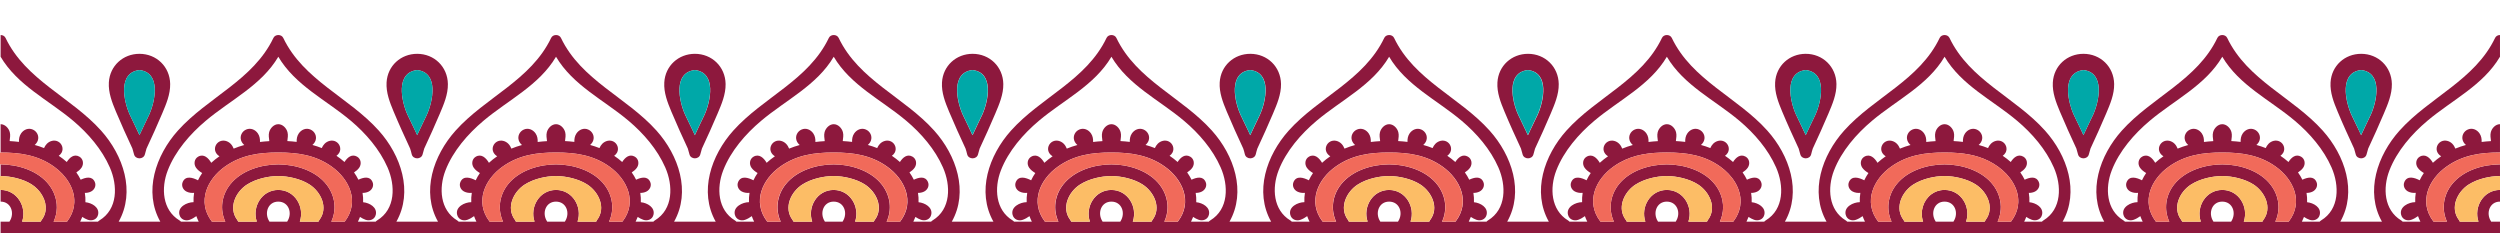 <?xml version="1.0" encoding="utf-8"?>
<!-- Generator: Adobe Illustrator 16.0.0, SVG Export Plug-In . SVG Version: 6.00 Build 0)  -->
<!DOCTYPE svg PUBLIC "-//W3C//DTD SVG 1.1//EN" "http://www.w3.org/Graphics/SVG/1.1/DTD/svg11.dtd">
<svg version="1.1" id="Layer_1" xmlns="http://www.w3.org/2000/svg" xmlns:xlink="http://www.w3.org/1999/xlink" x="0px" y="0px"
	 width="375px" height="35px" viewBox="0 0 375 35" enable-background="new 0 0 375 35" xml:space="preserve">
<g>
	<path fill="none" d="M166.718,30.242c-1.563-0.006-2.143,1.732-1.36,2.945c0.014,0.021,0.021,0.041,0.033,0.063
		c0.442,0,0.885,0,1.327,0s0.885,0,1.327,0c0.012-0.021,0.019-0.041,0.032-0.063C168.867,31.965,168.277,30.248,166.718,30.242z"/>
	<path fill="none" d="M250.03,26.41c1.505,0,3.356,0.424,4.657,1.25C253.388,26.834,251.535,26.41,250.03,26.41z"/>
	<path fill="none" d="M159.477,27.666c-1.306,1.65-1.572,3.771-0.729,5.584c0.008,0,0.015,0,0.022,0
		c-0.844-1.813-0.577-3.934,0.729-5.584c1.657-2.094,4.653-3.004,7.209-3.006c-0.004,0-0.007,0-0.011,0
		C164.139,24.66,161.136,25.57,159.477,27.666z"/>
	<path fill="none" d="M174.716,24.982c-2.436-1.732-5.119-2.107-7.998-2.107c-0.004,0-0.007,0-0.011,0
		c2.875,0.002,5.554,0.377,7.986,2.107c2.665,1.893,4.229,5.268,1.994,8.219c-0.013,0.016-0.02,0.033-0.031,0.049
		c0.008,0,0.015,0,0.022,0c0.011-0.016,0.018-0.033,0.03-0.049C178.943,30.25,177.379,26.875,174.716,24.982z"/>
	<path fill="none" d="M171.375,27.66c-1.301-0.826-3.152-1.25-4.657-1.25c-0.004,0-0.008,0-0.011,0
		c1.503,0.002,3.348,0.426,4.646,1.25c1.71,1.084,2.906,3.488,1.487,5.35c-0.059,0.078-0.099,0.158-0.13,0.24
		c0.007,0,0.014,0,0.021,0c0.032-0.082,0.072-0.162,0.131-0.24C174.281,31.148,173.085,28.744,171.375,27.66z"/>
	<path fill="none" d="M117.819,27.666c-1.305,1.65-1.571,3.771-0.729,5.584c0.008,0,0.015,0,0.022,0
		c-0.843-1.813-0.576-3.934,0.729-5.584c1.658-2.094,4.653-3.004,7.209-3.006c-0.004,0-0.008,0-0.011,0
		C122.481,24.66,119.479,25.57,117.819,27.666z"/>
	<path fill="none" d="M129.718,27.66c-1.3-0.826-3.152-1.25-4.657-1.25c-0.003,0-0.007,0-0.011,0
		c1.503,0.002,3.349,0.426,4.646,1.25c1.71,1.084,2.907,3.488,1.487,5.35c-0.059,0.078-0.099,0.158-0.13,0.24
		c0.007,0,0.015,0,0.021,0c0.031-0.082,0.071-0.162,0.131-0.24C132.626,31.148,131.428,28.744,129.718,27.66z"/>
	<path fill="none" d="M133.059,24.982c-2.436-1.732-5.118-2.107-7.998-2.107c-0.004,0-0.007,0-0.011,0
		c2.876,0.002,5.554,0.377,7.987,2.107c2.664,1.893,4.228,5.268,1.993,8.219c-0.013,0.016-0.02,0.033-0.031,0.049
		c0.008,0,0.015,0,0.022,0c0.011-0.016,0.019-0.033,0.03-0.049C137.287,30.25,135.724,26.875,133.059,24.982z"/>
	<path fill="none" d="M64.025,17.213c-0.472,1.037-0.999,2.027-1.449,3.055C63.027,19.24,63.555,18.25,64.025,17.213
		c0.915-2.016,1.823-6.324-1.449-6.705c0,0,0,0-0.001,0C65.848,10.891,64.939,15.197,64.025,17.213z"/>
	<path fill="none" d="M135.947,18.119c-3.728-3.143-8.348-5.311-10.887-9.609c-2.538,4.299-7.158,6.467-10.886,9.609
		c-2.333,1.965-4.574,4.529-5.699,7.447c-1.016,2.631-0.826,5.928,1.764,7.498c0.089,0.053,0.157,0.117,0.216,0.186
		c0.889,0,1.778,0,2.666,0c-0.139-0.271-0.254-0.551-0.354-0.832c-0.313,0.227-0.644,0.422-1.01,0.553
		c-0.633,0.229-1.345-0.051-1.525-0.752c-0.309-1.191,1.131-1.889,2.114-1.896c-0.021-0.469,0.007-0.936,0.082-1.398
		c-0.396,0.037-0.798-0.014-1.158-0.199c-0.511-0.264-0.792-0.875-0.549-1.434c0.438-1,1.508-0.648,2.293-0.25
		c0.175-0.375,0.383-0.74,0.626-1.09c-0.351-0.209-0.698-0.469-0.928-0.805c-0.372-0.545-0.264-1.316,0.327-1.652
		c0.834-0.475,1.528,0.189,1.959,0.924c0.397-0.365,0.812-0.689,1.239-0.982c-0.227-0.133-0.419-0.324-0.546-0.559
		c-0.327-0.605-0.034-1.352,0.542-1.648c0.561-0.291,1.244-0.105,1.678,0.336c0.205,0.209,0.345,0.459,0.455,0.725
		c0.518-0.213,1.049-0.395,1.591-0.543c-0.214-0.184-0.386-0.406-0.478-0.68c-0.227-0.674,0.139-1.369,0.758-1.637
		c0.662-0.289,1.371,0.006,1.765,0.596c0.261,0.391,0.324,0.824,0.307,1.268c0.464-0.059,0.932-0.1,1.402-0.125
		c-0.047-0.447-0.146-0.889-0.023-1.35c0.164-0.611,0.723-1.191,1.373-1.191c0.651,0,1.21,0.58,1.374,1.191
		c0.122,0.455,0.024,0.895-0.022,1.34c0.47,0.025,0.937,0.066,1.4,0.123c-0.016-0.439,0.049-0.869,0.308-1.256
		c0.395-0.59,1.103-0.885,1.765-0.596c0.619,0.268,0.984,0.963,0.758,1.637c-0.091,0.27-0.26,0.49-0.47,0.674
		c0.477,0.131,0.945,0.285,1.403,0.469c0.105-0.236,0.238-0.457,0.423-0.645c0.434-0.441,1.118-0.627,1.678-0.336
		c0.582,0.301,0.859,1.039,0.542,1.648c-0.102,0.195-0.258,0.363-0.438,0.488c0.417,0.279,0.819,0.59,1.205,0.934
		c0.434-0.684,1.097-1.254,1.884-0.805c0.592,0.336,0.7,1.107,0.328,1.652c-0.196,0.289-0.481,0.521-0.78,0.715
		c0.253,0.354,0.471,0.719,0.654,1.094c0.761-0.355,1.711-0.592,2.117,0.336c0.253,0.58-0.06,1.193-0.588,1.451
		c-0.286,0.139-0.594,0.195-0.904,0.191c0.074,0.465,0.106,0.932,0.084,1.4c0.968,0.094,2.163,0.773,1.898,1.885
		c-0.17,0.709-0.9,0.971-1.526,0.752c-0.301-0.104-0.577-0.258-0.841-0.434c-0.092,0.24-0.194,0.479-0.313,0.713
		c0.888,0,1.777,0,2.667,0c0.058-0.068,0.126-0.133,0.216-0.186c2.78-1.686,2.752-5.236,1.565-7.945
		C140.253,22.387,138.186,20.006,135.947,18.119z"/>
	<path fill="none" d="M121.815,33.25c0.008,0,0.015,0,0.022,0c-0.751-2.207,0.736-4.752,3.212-4.758
		c-0.004,0-0.007-0.002-0.011-0.002C122.557,28.49,121.064,31.039,121.815,33.25z"/>
	<path fill="none" d="M219.26,18.119c-3.728-3.143-8.348-5.311-10.886-9.609c-2.539,4.299-7.157,6.467-10.886,9.609
		c-2.333,1.965-4.574,4.529-5.7,7.447c-1.016,2.631-0.826,5.928,1.765,7.498c0.089,0.053,0.157,0.117,0.216,0.186
		c0.889,0,1.777,0,2.667,0c-0.139-0.271-0.254-0.551-0.355-0.832c-0.313,0.227-0.645,0.422-1.011,0.553
		c-0.633,0.229-1.345-0.051-1.524-0.752c-0.309-1.191,1.13-1.889,2.113-1.896c-0.02-0.469,0.008-0.936,0.082-1.398
		c-0.396,0.037-0.797-0.014-1.157-0.199c-0.512-0.264-0.793-0.875-0.549-1.434c0.438-1,1.508-0.648,2.293-0.25
		c0.176-0.375,0.384-0.74,0.627-1.09c-0.351-0.209-0.698-0.469-0.929-0.805c-0.373-0.545-0.265-1.316,0.328-1.652
		c0.834-0.475,1.527,0.189,1.957,0.924c0.397-0.365,0.812-0.689,1.24-0.982c-0.228-0.133-0.42-0.324-0.547-0.559
		c-0.326-0.605-0.034-1.352,0.543-1.648c0.56-0.291,1.244-0.105,1.678,0.336c0.205,0.209,0.344,0.459,0.454,0.725
		c0.519-0.213,1.049-0.395,1.591-0.543c-0.214-0.184-0.386-0.406-0.478-0.68c-0.227-0.674,0.139-1.369,0.758-1.637
		c0.662-0.289,1.372,0.006,1.767,0.596c0.261,0.391,0.322,0.824,0.307,1.268c0.462-0.059,0.93-0.1,1.4-0.125
		c-0.047-0.447-0.146-0.889-0.023-1.35c0.164-0.611,0.723-1.191,1.374-1.191s1.211,0.58,1.373,1.191
		c0.123,0.455,0.024,0.895-0.021,1.34c0.469,0.025,0.936,0.066,1.399,0.123c-0.016-0.439,0.049-0.869,0.308-1.256
		c0.395-0.59,1.104-0.885,1.766-0.596c0.619,0.268,0.983,0.963,0.757,1.637c-0.091,0.27-0.26,0.49-0.469,0.674
		c0.476,0.131,0.944,0.285,1.403,0.469c0.104-0.236,0.238-0.457,0.423-0.645c0.433-0.441,1.118-0.627,1.678-0.336
		c0.582,0.301,0.858,1.039,0.542,1.648c-0.102,0.195-0.258,0.363-0.438,0.488c0.417,0.279,0.818,0.59,1.204,0.934
		c0.434-0.684,1.097-1.254,1.885-0.805c0.593,0.336,0.701,1.107,0.328,1.652c-0.197,0.289-0.482,0.521-0.78,0.715
		c0.253,0.354,0.471,0.719,0.653,1.094c0.763-0.355,1.711-0.592,2.117,0.336c0.253,0.58-0.059,1.193-0.588,1.451
		c-0.285,0.139-0.593,0.195-0.902,0.191c0.073,0.465,0.105,0.932,0.084,1.4c0.966,0.094,2.162,0.773,1.896,1.885
		c-0.17,0.709-0.9,0.971-1.524,0.752c-0.301-0.104-0.578-0.258-0.841-0.434c-0.093,0.24-0.195,0.479-0.314,0.713
		c0.89,0,1.777,0,2.667,0c0.059-0.068,0.127-0.133,0.216-0.186c2.78-1.686,2.752-5.236,1.567-7.945
		C223.566,22.387,221.5,20.006,219.26,18.119z"/>
	<path fill="none" d="M216.372,24.982c-2.437-1.732-5.118-2.107-7.998-2.107c-0.003,0-0.007,0-0.01,0
		c2.875,0.002,5.554,0.377,7.987,2.107c2.664,1.893,4.229,5.268,1.993,8.219c-0.013,0.016-0.02,0.033-0.031,0.049
		c0.007,0,0.014,0,0.021,0c0.012-0.016,0.019-0.033,0.031-0.049C220.601,30.25,219.036,26.875,216.372,24.982z"/>
	<path fill="none" d="M250.03,30.242c-1.563-0.006-2.143,1.732-1.358,2.945c0.014,0.021,0.021,0.041,0.032,0.063
		c0.442,0,0.885,0,1.326,0c0.442,0,0.885,0,1.327,0c0.012-0.021,0.019-0.041,0.032-0.063
		C252.181,31.965,251.591,30.248,250.03,30.242z"/>
	<path fill="none" d="M177.604,18.119c-3.728-3.143-8.347-5.311-10.886-9.609c-2.538,4.299-7.158,6.467-10.886,9.609
		c-2.334,1.965-4.574,4.529-5.7,7.447c-1.016,2.631-0.827,5.928,1.765,7.498c0.089,0.053,0.157,0.117,0.216,0.186
		c0.889,0,1.777,0,2.666,0c-0.139-0.271-0.254-0.551-0.355-0.832c-0.313,0.227-0.644,0.422-1.011,0.553
		c-0.632,0.229-1.343-0.051-1.524-0.752c-0.308-1.191,1.131-1.889,2.113-1.896c-0.02-0.469,0.008-0.936,0.082-1.398
		c-0.395,0.037-0.797-0.014-1.156-0.199c-0.511-0.264-0.793-0.875-0.549-1.434c0.438-1,1.507-0.648,2.292-0.25
		c0.176-0.375,0.384-0.74,0.627-1.09c-0.351-0.209-0.698-0.469-0.929-0.805c-0.373-0.545-0.264-1.316,0.328-1.652
		c0.834-0.475,1.528,0.189,1.959,0.924c0.397-0.365,0.811-0.689,1.238-0.982c-0.228-0.133-0.42-0.324-0.547-0.559
		c-0.325-0.605-0.033-1.352,0.543-1.648c0.561-0.291,1.245-0.105,1.679,0.336c0.204,0.209,0.345,0.459,0.455,0.725
		c0.518-0.213,1.048-0.395,1.589-0.543c-0.213-0.184-0.384-0.406-0.476-0.68c-0.227-0.674,0.137-1.369,0.757-1.637
		c0.661-0.289,1.371,0.006,1.766,0.596c0.261,0.391,0.323,0.824,0.307,1.268c0.463-0.059,0.931-0.1,1.401-0.125
		c-0.047-0.447-0.146-0.889-0.024-1.35c0.164-0.611,0.723-1.191,1.375-1.191c0.65,0,1.21,0.58,1.374,1.191
		c0.122,0.455,0.024,0.895-0.022,1.34c0.469,0.025,0.937,0.066,1.399,0.123c-0.016-0.439,0.049-0.869,0.307-1.256
		c0.395-0.59,1.104-0.885,1.766-0.596c0.62,0.268,0.985,0.963,0.759,1.637c-0.091,0.27-0.261,0.49-0.471,0.674
		c0.478,0.131,0.946,0.285,1.404,0.469c0.104-0.236,0.237-0.457,0.422-0.645c0.433-0.441,1.119-0.627,1.679-0.336
		c0.582,0.301,0.859,1.039,0.542,1.648c-0.103,0.195-0.258,0.363-0.438,0.488c0.418,0.279,0.819,0.59,1.205,0.934
		c0.435-0.684,1.096-1.254,1.885-0.805c0.592,0.336,0.7,1.107,0.328,1.652c-0.198,0.289-0.483,0.521-0.781,0.715
		c0.253,0.354,0.471,0.719,0.654,1.094c0.762-0.355,1.711-0.592,2.117,0.336c0.254,0.58-0.059,1.193-0.587,1.451
		c-0.286,0.139-0.594,0.195-0.904,0.191c0.074,0.465,0.105,0.932,0.084,1.4c0.967,0.094,2.162,0.773,1.897,1.885
		c-0.169,0.709-0.899,0.971-1.525,0.752c-0.301-0.104-0.578-0.258-0.841-0.434c-0.093,0.24-0.195,0.479-0.314,0.713
		c0.89,0,1.778,0,2.668,0c0.059-0.068,0.126-0.133,0.216-0.186c2.781-1.686,2.753-5.236,1.566-7.945
		C181.909,22.387,179.843,20.006,177.604,18.119z"/>
	<path fill="none" d="M105.671,17.213c-0.47,1.033-0.994,2.021-1.443,3.043c0.002,0.004,0.004,0.008,0.006,0.012
		c0.45-1.027,0.977-2.018,1.448-3.055c0.916-2.016,1.823-6.324-1.448-6.705c-0.002,0-0.004,0-0.006,0
		C107.492,10.895,106.585,15.197,105.671,17.213z"/>
	<path fill="none" d="M201.135,27.666c-1.306,1.65-1.572,3.771-0.729,5.584c0.007,0,0.014,0,0.021,0
		c-0.843-1.813-0.577-3.934,0.729-5.584c1.656-2.094,4.653-3.004,7.209-3.006c-0.003,0-0.007,0-0.01,0
		C205.796,24.66,202.793,25.57,201.135,27.666z"/>
	<path fill="none" d="M205.131,33.25c0.007,0,0.014,0,0.021,0c-0.751-2.207,0.736-4.752,3.213-4.758
		c-0.004,0-0.006-0.002-0.01-0.002C205.871,28.49,204.38,31.039,205.131,33.25z"/>
	<path fill="none" d="M208.374,30.242c-1.563-0.006-2.144,1.732-1.359,2.945c0.014,0.021,0.021,0.041,0.033,0.063
		c0.442,0,0.884,0,1.326,0s0.885,0,1.326,0c0.012-0.021,0.02-0.041,0.033-0.063C210.523,31.965,209.934,30.248,208.374,30.242z"/>
	<path fill="none" d="M213.032,27.66c-1.302-0.826-3.153-1.25-4.658-1.25c-0.003,0-0.007,0-0.01,0
		c1.502,0.002,3.349,0.426,4.647,1.25c1.709,1.084,2.906,3.488,1.486,5.35c-0.059,0.078-0.099,0.158-0.13,0.24
		c0.007,0,0.013,0,0.02,0c0.031-0.082,0.071-0.162,0.131-0.24C215.938,31.148,214.741,28.744,213.032,27.66z"/>
	<path fill="none" d="M163.473,33.25c0.007,0,0.015,0,0.021,0c-0.751-2.207,0.737-4.752,3.213-4.758
		c-0.004,0-0.007-0.002-0.011-0.002C164.214,28.49,162.722,31.039,163.473,33.25z"/>
	<path fill="none" d="M364.114,18.119c-2.333,1.965-4.574,4.529-5.699,7.447c-1.016,2.631-0.826,5.928,1.764,7.498
		c0.089,0.053,0.157,0.117,0.216,0.186c0.89,0,1.778,0,2.666,0c-0.139-0.271-0.253-0.551-0.354-0.832
		c-0.313,0.227-0.644,0.422-1.01,0.553c-0.633,0.229-1.345-0.051-1.525-0.752c-0.309-1.191,1.131-1.889,2.114-1.896
		c-0.021-0.469,0.007-0.936,0.082-1.398c-0.396,0.037-0.797-0.014-1.157-0.199c-0.512-0.264-0.793-0.875-0.55-1.434
		c0.438-1,1.509-0.648,2.293-0.25c0.175-0.375,0.384-0.74,0.627-1.09c-0.352-0.209-0.699-0.469-0.929-0.805
		c-0.372-0.545-0.264-1.316,0.327-1.652c0.834-0.475,1.528,0.189,1.959,0.924c0.397-0.365,0.812-0.689,1.24-0.982
		c-0.228-0.133-0.42-0.324-0.547-0.559c-0.327-0.605-0.034-1.352,0.542-1.648c0.561-0.291,1.244-0.105,1.678,0.336
		c0.205,0.209,0.345,0.459,0.455,0.725c0.518-0.213,1.049-0.395,1.591-0.543c-0.214-0.184-0.386-0.406-0.478-0.68
		c-0.227-0.674,0.139-1.369,0.758-1.637c0.662-0.289,1.371,0.006,1.765,0.596c0.261,0.391,0.324,0.824,0.307,1.268
		c0.464-0.059,0.932-0.1,1.402-0.125c-0.047-0.447-0.146-0.889-0.023-1.35c0.164-0.611,0.723-1.191,1.373-1.191V8.51
		C372.462,12.809,367.843,14.977,364.114,18.119z"/>
	<path fill="none" d="M5.642,28.396c0.181,0.189,0.348,0.395,0.495,0.611C5.989,28.791,5.822,28.586,5.642,28.396z"/>
	<path fill="none" d="M10.052,33.25c0.011-0.016,0.018-0.033,0.03-0.049C10.069,33.217,10.063,33.234,10.052,33.25L10.052,33.25z"/>
	<path fill="none" d="M0.091,26.41c1.505,0,3.356,0.424,4.657,1.25C3.448,26.834,1.596,26.41,0.091,26.41z"/>
	<path fill="none" d="M11.146,30.367c0.086-2.082-1.227-4.082-3.058-5.385c-2.436-1.732-5.118-2.107-7.998-2.107
		c2.88,0,5.562,0.375,7.997,2.107C9.92,26.285,11.232,28.285,11.146,30.367z"/>
	<path fill="none" d="M371.767,33.25c0.004,0,0.007,0,0.011,0c-0.752-2.209,0.739-4.756,3.219-4.76c-0.002,0-0.004,0-0.006,0
		C372.508,28.49,371.016,31.039,371.767,33.25z"/>
	<path fill="none" d="M367.771,27.666c-1.305,1.65-1.571,3.771-0.729,5.584c0.004,0,0.007,0,0.011,0
		c-0.843-1.813-0.576-3.934,0.729-5.584c1.658-2.096,4.658-3.006,7.215-3.006c-0.002,0-0.004,0-0.006,0
		C372.433,24.66,369.43,25.57,367.771,27.666z"/>
	<polygon fill="none" points="375,26.41 375,26.41 374.996,26.41 	"/>
	<polygon fill="none" points="375,22.875 375,22.875 374.996,22.875 	"/>
	<path fill="none" d="M373.642,33.188c0.014,0.021,0.021,0.041,0.032,0.063c0.442,0,0.885,0,1.326,0v-3.008
		C373.438,30.236,372.857,31.975,373.642,33.188z"/>
	<path fill="none" d="M83.406,28.49L83.406,28.49c2.479,0.002,3.973,2.551,3.221,4.76c0.001,0,0.001,0,0.002,0
		C87.38,31.041,85.888,28.49,83.406,28.49z"/>
	<path fill="none" d="M125.061,30.242c-1.563-0.006-2.143,1.732-1.358,2.945c0.014,0.021,0.021,0.041,0.032,0.063
		c0.442,0,0.885,0,1.326,0c0.442,0,0.885,0,1.327,0c0.012-0.021,0.019-0.041,0.032-0.063
		C127.21,31.965,126.62,30.248,125.061,30.242z"/>
	<path fill="none" d="M90.692,27.756c-1.637-2.166-4.702-3.096-7.286-3.096h-0.001c2.584,0,5.649,0.93,7.285,3.096
		c1.245,1.648,1.491,3.717,0.663,5.494h0.001C92.184,31.473,91.938,29.404,90.692,27.756z"/>
	<path fill="none" d="M75.408,24.982c2.452-1.736,5.105-2.107,7.997-2.107h-0.001c-2.891,0-5.545,0.371-7.998,2.107
		c-2.674,1.891-4.224,5.273-1.993,8.219c0.013,0.016,0.02,0.033,0.03,0.049c0.001,0,0.001,0,0.002,0
		c-0.012-0.016-0.019-0.033-0.031-0.049C71.184,30.256,72.733,26.873,75.408,24.982z"/>
	<path fill="none" d="M94.29,18.119c-3.728-3.143-8.348-5.311-10.886-9.609c-2.539,4.299-7.157,6.467-10.886,9.609
		c-2.334,1.965-4.574,4.529-5.7,7.447c-1.016,2.631-0.826,5.928,1.764,7.498c0.09,0.053,0.158,0.117,0.217,0.186
		c0.889,0,1.777,0,2.666,0c-0.139-0.271-0.253-0.551-0.354-0.832c-0.313,0.227-0.645,0.422-1.011,0.553
		c-0.633,0.229-1.345-0.051-1.525-0.752c-0.307-1.191,1.131-1.889,2.114-1.896c-0.021-0.469,0.007-0.936,0.082-1.398
		c-0.396,0.037-0.797-0.014-1.157-0.199c-0.512-0.264-0.793-0.875-0.549-1.434c0.438-1,1.508-0.648,2.293-0.25
		c0.175-0.375,0.384-0.74,0.627-1.09c-0.352-0.209-0.698-0.469-0.929-0.805c-0.373-0.545-0.265-1.316,0.328-1.652
		c0.833-0.475,1.526,0.189,1.957,0.924c0.397-0.365,0.813-0.689,1.24-0.982c-0.228-0.133-0.42-0.324-0.547-0.559
		c-0.327-0.605-0.034-1.352,0.542-1.648c0.562-0.291,1.245-0.105,1.679,0.336c0.205,0.209,0.344,0.459,0.454,0.725
		c0.519-0.213,1.049-0.395,1.591-0.543c-0.214-0.184-0.386-0.406-0.478-0.68c-0.227-0.674,0.139-1.369,0.758-1.637
		c0.662-0.289,1.372,0.006,1.767,0.596c0.261,0.391,0.322,0.824,0.306,1.268c0.463-0.059,0.931-0.1,1.401-0.125
		c-0.046-0.447-0.146-0.889-0.023-1.35c0.164-0.611,0.723-1.191,1.374-1.191s1.21,0.58,1.373,1.191
		c0.122,0.455,0.025,0.895-0.022,1.34c0.47,0.025,0.938,0.066,1.4,0.123c-0.015-0.439,0.049-0.869,0.308-1.256
		c0.395-0.59,1.104-0.885,1.766-0.596c0.619,0.268,0.983,0.963,0.757,1.637c-0.091,0.27-0.26,0.49-0.469,0.674
		c0.476,0.131,0.944,0.285,1.403,0.469c0.104-0.236,0.237-0.457,0.422-0.645c0.434-0.441,1.119-0.627,1.679-0.336
		c0.582,0.301,0.858,1.039,0.543,1.648c-0.103,0.195-0.258,0.363-0.438,0.488c0.418,0.279,0.818,0.59,1.204,0.934
		c0.434-0.684,1.097-1.254,1.885-0.805c0.592,0.336,0.701,1.107,0.328,1.652c-0.197,0.289-0.482,0.521-0.781,0.715
		c0.253,0.354,0.472,0.719,0.654,1.094c0.762-0.355,1.711-0.592,2.117,0.336c0.253,0.58-0.06,1.193-0.587,1.451
		c-0.286,0.139-0.594,0.195-0.903,0.191c0.073,0.465,0.105,0.932,0.084,1.4c0.966,0.094,2.162,0.773,1.896,1.885
		c-0.17,0.709-0.9,0.971-1.524,0.752c-0.301-0.104-0.578-0.258-0.841-0.434c-0.093,0.24-0.195,0.479-0.314,0.713
		c0.89,0,1.777,0,2.667,0c0.059-0.068,0.127-0.133,0.216-0.186c2.78-1.686,2.752-5.236,1.567-7.945
		C98.596,22.387,96.53,20.006,94.29,18.119z"/>
	<path fill="none" d="M6.235,33.01c-0.059,0.078-0.099,0.158-0.13,0.24C6.137,33.168,6.177,33.088,6.235,33.01
		c0.977-1.279,0.715-2.814-0.099-4.002C6.95,30.195,7.212,31.73,6.235,33.01z"/>
	<path fill="none" d="M41.748,30.242c-1.563-0.006-2.144,1.732-1.359,2.945c0.013,0.021,0.021,0.041,0.031,0.063
		c0.442,0,0.885,0,1.328,0c0.442,0,0.885,0,1.327,0c0.011-0.021,0.019-0.041,0.032-0.063C43.897,31.965,43.308,30.248,41.748,30.242
		z"/>
	<path fill="none" d="M52.633,18.119c-3.728-3.143-8.347-5.311-10.885-9.609c-2.538,4.299-7.158,6.467-10.886,9.609
		c-2.334,1.965-4.574,4.529-5.701,7.447c-1.015,2.631-0.826,5.928,1.766,7.498c0.089,0.053,0.157,0.117,0.216,0.186
		c0.889,0,1.776,0,2.666,0c-0.139-0.271-0.254-0.551-0.355-0.832c-0.313,0.227-0.644,0.422-1.011,0.553
		c-0.632,0.229-1.343-0.051-1.524-0.752c-0.308-1.191,1.131-1.889,2.113-1.896c-0.02-0.469,0.008-0.936,0.083-1.398
		c-0.396,0.037-0.798-0.014-1.157-0.199c-0.511-0.264-0.792-0.875-0.549-1.434c0.438-1,1.507-0.648,2.292-0.25
		c0.176-0.375,0.384-0.74,0.627-1.09c-0.351-0.209-0.698-0.469-0.929-0.805c-0.372-0.545-0.264-1.316,0.328-1.652
		c0.834-0.475,1.528,0.189,1.959,0.924c0.396-0.365,0.811-0.689,1.238-0.982c-0.227-0.133-0.42-0.324-0.546-0.559
		c-0.326-0.605-0.034-1.352,0.542-1.648c0.561-0.291,1.245-0.105,1.679,0.336c0.205,0.209,0.345,0.459,0.454,0.725
		c0.519-0.213,1.049-0.395,1.59-0.543c-0.214-0.184-0.385-0.406-0.477-0.68c-0.226-0.674,0.139-1.369,0.758-1.637
		c0.661-0.289,1.371,0.006,1.766,0.596c0.261,0.391,0.323,0.824,0.307,1.268c0.464-0.059,0.932-0.1,1.401-0.125
		c-0.047-0.447-0.146-0.889-0.024-1.35c0.164-0.611,0.723-1.191,1.375-1.191c0.65,0,1.21,0.58,1.374,1.191
		c0.122,0.455,0.024,0.895-0.022,1.34c0.469,0.025,0.937,0.066,1.399,0.123c-0.016-0.439,0.049-0.869,0.307-1.256
		c0.395-0.59,1.104-0.885,1.766-0.596c0.62,0.268,0.984,0.963,0.759,1.637c-0.091,0.27-0.26,0.49-0.471,0.674
		c0.478,0.131,0.946,0.285,1.404,0.469c0.104-0.236,0.237-0.457,0.422-0.645c0.433-0.441,1.118-0.627,1.679-0.336
		c0.582,0.301,0.859,1.039,0.542,1.648c-0.103,0.195-0.258,0.363-0.438,0.488c0.417,0.279,0.818,0.59,1.204,0.934
		c0.435-0.684,1.096-1.254,1.884-0.805c0.593,0.336,0.701,1.107,0.329,1.652c-0.198,0.289-0.482,0.521-0.781,0.715
		c0.253,0.354,0.471,0.719,0.654,1.094c0.762-0.355,1.712-0.592,2.117,0.336c0.254,0.58-0.059,1.193-0.587,1.451
		c-0.286,0.139-0.594,0.195-0.904,0.191c0.074,0.465,0.105,0.932,0.084,1.4c0.968,0.094,2.162,0.773,1.897,1.885
		c-0.169,0.709-0.9,0.971-1.525,0.752c-0.301-0.104-0.578-0.258-0.841-0.434c-0.092,0.24-0.194,0.479-0.314,0.713
		c0.89,0,1.779,0,2.668,0c0.059-0.068,0.126-0.133,0.215-0.186c2.782-1.686,2.753-5.236,1.567-7.945
		C56.939,22.387,54.873,20.006,52.633,18.119z"/>
	<path fill="none" d="M83.404,30.242c-1.563-0.006-2.144,1.732-1.359,2.945c0.014,0.021,0.021,0.041,0.032,0.063
		c0.442,0,0.885,0,1.327,0s0.885,0,1.326,0c0.012-0.021,0.02-0.041,0.033-0.063C85.553,31.965,84.964,30.248,83.404,30.242z"/>
	<path fill="none" d="M78.748,27.66c1.324-0.828,3.126-1.25,4.657-1.25h-0.001C81.874,26.41,80.071,26.832,78.748,27.66
		c-1.72,1.072-2.9,3.498-1.488,5.35c0.059,0.078,0.099,0.158,0.13,0.24c0.001,0,0.001,0,0.002,0
		c-0.032-0.082-0.072-0.162-0.131-0.24C75.85,31.158,77.029,28.732,78.748,27.66z"/>
	<path fill="none" d="M11.088,30.938c-0.063,0.381-0.175,0.762-0.341,1.141C10.913,31.699,11.025,31.318,11.088,30.938z"/>
	<path fill="none" d="M302.684,30.938c-0.063,0.381-0.175,0.762-0.34,1.141C302.509,31.699,302.621,31.318,302.684,30.938z"/>
	<path fill="none" d="M188.974,17.213c-0.468,1.029-0.99,2.014-1.438,3.033c0.004,0.008,0.008,0.014,0.011,0.021
		c0.451-1.027,0.979-2.018,1.449-3.055c0.915-2.016,1.822-6.324-1.449-6.705c-0.004,0-0.007,0.002-0.011,0.002
		C190.793,10.9,189.887,15.199,188.974,17.213z"/>
	<path fill="none" d="M301.648,33.25c0.011-0.016,0.018-0.033,0.03-0.049C301.666,33.217,301.659,33.234,301.648,33.25
		L301.648,33.25z"/>
	<path fill="none" d="M284.468,27.666c1.66-2.096,4.662-3.006,7.22-3.006C289.13,24.66,286.127,25.57,284.468,27.666z"/>
	<path fill="none" d="M344.229,18.119c-3.728-3.143-8.348-5.311-10.886-9.609c-2.539,4.299-7.157,6.467-10.885,9.609
		c-2.335,1.965-4.574,4.529-5.701,7.447c-1.016,2.631-0.826,5.928,1.766,7.498c0.088,0.053,0.156,0.117,0.215,0.186
		c0.889,0,1.777,0,2.667,0c-0.14-0.271-0.254-0.551-0.356-0.832c-0.313,0.227-0.643,0.422-1.01,0.553
		c-0.633,0.229-1.345-0.051-1.525-0.752c-0.307-1.191,1.131-1.889,2.114-1.896c-0.021-0.469,0.007-0.936,0.082-1.398
		c-0.396,0.037-0.797-0.014-1.157-0.199c-0.512-0.264-0.792-0.875-0.549-1.434c0.438-1,1.508-0.648,2.293-0.25
		c0.175-0.375,0.384-0.74,0.627-1.09c-0.351-0.209-0.698-0.469-0.93-0.805c-0.372-0.545-0.263-1.316,0.329-1.652
		c0.833-0.475,1.526,0.189,1.957,0.924c0.397-0.365,0.813-0.689,1.24-0.982c-0.228-0.133-0.42-0.324-0.547-0.559
		c-0.326-0.605-0.033-1.352,0.542-1.648c0.562-0.291,1.246-0.105,1.679,0.336c0.205,0.209,0.345,0.459,0.454,0.725
		c0.519-0.213,1.049-0.395,1.591-0.543c-0.214-0.184-0.385-0.406-0.478-0.68c-0.227-0.674,0.139-1.369,0.759-1.637
		c0.661-0.289,1.371,0.006,1.765,0.596c0.262,0.391,0.324,0.824,0.307,1.268c0.463-0.059,0.931-0.1,1.401-0.125
		c-0.047-0.447-0.146-0.889-0.023-1.35c0.164-0.611,0.723-1.191,1.374-1.191s1.211,0.58,1.375,1.191
		c0.12,0.455,0.023,0.895-0.023,1.34c0.469,0.025,0.937,0.066,1.399,0.123c-0.015-0.439,0.049-0.869,0.308-1.256
		c0.395-0.59,1.104-0.885,1.766-0.596c0.619,0.268,0.983,0.963,0.757,1.637c-0.091,0.27-0.259,0.49-0.469,0.674
		c0.476,0.131,0.945,0.285,1.403,0.469c0.105-0.236,0.237-0.457,0.422-0.645c0.434-0.441,1.119-0.627,1.679-0.336
		c0.582,0.301,0.859,1.039,0.543,1.648c-0.103,0.195-0.258,0.363-0.438,0.488c0.417,0.279,0.817,0.59,1.203,0.934
		c0.434-0.684,1.097-1.254,1.885-0.805c0.593,0.336,0.701,1.107,0.328,1.652c-0.197,0.289-0.482,0.521-0.781,0.715
		c0.254,0.354,0.472,0.719,0.654,1.094c0.763-0.355,1.711-0.592,2.117,0.336c0.253,0.58-0.059,1.193-0.587,1.451
		c-0.286,0.139-0.594,0.195-0.903,0.191c0.074,0.465,0.105,0.932,0.084,1.4c0.966,0.094,2.161,0.773,1.896,1.885
		c-0.169,0.709-0.9,0.971-1.524,0.752c-0.301-0.104-0.578-0.258-0.841-0.434c-0.093,0.24-0.195,0.479-0.314,0.713
		c0.89,0,1.778,0,2.667,0c0.059-0.068,0.127-0.133,0.216-0.186c2.781-1.686,2.752-5.236,1.567-7.945
		C348.536,22.387,346.47,20.006,344.229,18.119z"/>
	<path fill="none" d="M291.688,26.41c1.505,0,3.355,0.424,4.657,1.25C295.044,26.834,293.192,26.41,291.688,26.41z"/>
	<path fill="none" d="M291.688,30.242c-1.563-0.006-2.144,1.732-1.359,2.945c0.014,0.021,0.021,0.041,0.033,0.063
		c0.441,0,0.884,0,1.326,0s0.885,0,1.327,0c0.012-0.021,0.019-0.041,0.032-0.063C293.837,31.965,293.247,30.248,291.688,30.242z"/>
	<path fill="none" d="M288.464,33.25L288.464,33.25c-0.516-1.52,0.027-3.199,1.225-4.1C288.491,30.051,287.947,31.73,288.464,33.25z
		"/>
	<path fill="none" d="M299.394,28.393c0.621,1.088,0.849,2.307,0.663,3.48C300.242,30.699,300.015,29.48,299.394,28.393z"/>
	<path fill="none" d="M333.344,30.242c-1.563-0.006-2.144,1.732-1.359,2.945c0.014,0.021,0.021,0.041,0.032,0.063
		c0.442,0,0.885,0,1.327,0s0.885,0,1.326,0c0.012-0.021,0.02-0.041,0.033-0.063C335.493,31.965,334.903,30.248,333.344,30.242z"/>
	<path fill="none" d="M333.346,28.49L333.346,28.49c2.479,0.002,3.973,2.551,3.222,4.76h0.001
		C337.319,31.041,335.827,28.49,333.346,28.49z"/>
	<path fill="none" d="M313.965,17.213c-0.472,1.037-0.999,2.027-1.449,3.055C312.967,19.24,313.494,18.25,313.965,17.213
		c0.915-2.016,1.823-6.324-1.449-6.705c0,0,0,0-0.001,0C315.787,10.891,314.879,15.197,313.965,17.213z"/>
	<path fill="none" d="M230.619,17.213c-0.466,1.025-0.985,2.006-1.432,3.021c0.005,0.012,0.011,0.021,0.016,0.033
		c0.451-1.027,0.978-2.018,1.448-3.055c0.916-2.016,1.823-6.324-1.448-6.705c-0.006,0-0.011,0.002-0.017,0.004
		C232.438,10.906,231.532,15.201,230.619,17.213z"/>
	<path fill="none" d="M325.348,24.982c2.452-1.736,5.105-2.107,7.997-2.107h-0.001C330.453,22.875,327.799,23.246,325.348,24.982
		c-2.677,1.891-4.226,5.273-1.995,8.219c0.013,0.016,0.02,0.033,0.03,0.049c0.001,0,0.001,0,0.002,0
		c-0.012-0.016-0.019-0.033-0.031-0.049C321.123,30.256,322.673,26.873,325.348,24.982z"/>
	<path fill="none" d="M270.859,20.268c-0.45-1.027-0.977-2.02-1.449-3.055C269.883,18.248,270.408,19.24,270.859,20.268z"/>
	<path fill="none" d="M299.686,24.982c-1.827-1.301-3.793-1.836-5.876-2.021C295.893,23.146,297.858,23.682,299.686,24.982
		c1.831,1.303,3.143,3.303,3.057,5.385C302.828,28.285,301.518,26.285,299.686,24.982z"/>
	<path fill="none" d="M328.688,27.66c1.324-0.828,3.126-1.25,4.657-1.25h-0.001C331.813,26.41,330.011,26.832,328.688,27.66
		c-1.72,1.072-2.9,3.498-1.488,5.35c0.059,0.078,0.099,0.158,0.13,0.24c0.001,0,0.001,0,0.002,0
		c-0.032-0.082-0.072-0.162-0.131-0.24C325.789,31.158,326.969,28.732,328.688,27.66z"/>
	<path fill="none" d="M302.573,18.119c-3.729-3.143-8.348-5.311-10.886-9.609c-2.538,4.299-7.158,6.467-10.886,9.609
		c-2.334,1.965-4.574,4.529-5.701,7.447c-1.015,2.631-0.826,5.928,1.766,7.498c0.089,0.053,0.157,0.117,0.216,0.186
		c0.889,0,1.776,0,2.666,0c-0.139-0.271-0.254-0.551-0.355-0.832c-0.313,0.227-0.644,0.422-1.011,0.553
		c-0.632,0.229-1.343-0.051-1.524-0.752c-0.308-1.191,1.132-1.889,2.113-1.896c-0.02-0.469,0.008-0.936,0.083-1.398
		c-0.396,0.037-0.798-0.014-1.157-0.199c-0.512-0.264-0.792-0.875-0.549-1.434c0.438-1,1.507-0.648,2.292-0.25
		c0.176-0.375,0.384-0.74,0.627-1.09c-0.351-0.209-0.698-0.469-0.929-0.805c-0.372-0.545-0.264-1.316,0.328-1.652
		c0.834-0.475,1.528,0.189,1.959,0.924c0.397-0.365,0.811-0.689,1.238-0.982c-0.227-0.133-0.42-0.324-0.546-0.559
		c-0.326-0.605-0.034-1.352,0.542-1.648c0.561-0.291,1.245-0.105,1.679,0.336c0.204,0.209,0.345,0.459,0.455,0.725
		c0.518-0.213,1.048-0.395,1.589-0.543c-0.214-0.184-0.384-0.406-0.477-0.68c-0.226-0.674,0.139-1.369,0.758-1.637
		c0.661-0.289,1.371,0.006,1.766,0.596c0.261,0.391,0.323,0.824,0.307,1.268c0.464-0.059,0.932-0.1,1.402-0.125
		c-0.047-0.447-0.147-0.889-0.023-1.35c0.162-0.611,0.721-1.191,1.373-1.191c0.651,0,1.21,0.58,1.374,1.191
		c0.122,0.455,0.024,0.895-0.022,1.34c0.47,0.025,0.937,0.066,1.399,0.123c-0.016-0.439,0.049-0.869,0.307-1.256
		c0.395-0.59,1.104-0.885,1.767-0.596c0.619,0.268,0.983,0.963,0.758,1.637c-0.091,0.27-0.26,0.49-0.471,0.674
		c0.478,0.131,0.946,0.285,1.404,0.469c0.105-0.236,0.237-0.457,0.422-0.645c0.434-0.441,1.118-0.627,1.679-0.336
		c0.582,0.301,0.859,1.039,0.542,1.648c-0.103,0.195-0.258,0.363-0.438,0.488c0.417,0.279,0.819,0.59,1.204,0.934
		c0.435-0.684,1.097-1.254,1.885-0.805c0.592,0.336,0.7,1.107,0.328,1.652c-0.198,0.289-0.482,0.521-0.781,0.715
		c0.253,0.354,0.471,0.719,0.654,1.094c0.762-0.355,1.711-0.592,2.118,0.336c0.253,0.58-0.06,1.193-0.588,1.451
		c-0.286,0.139-0.594,0.195-0.904,0.191c0.074,0.465,0.105,0.932,0.085,1.4c0.966,0.094,2.161,0.773,1.896,1.885
		c-0.169,0.709-0.9,0.971-1.525,0.752c-0.301-0.104-0.578-0.258-0.841-0.434c-0.092,0.24-0.194,0.479-0.314,0.713
		c0.89,0,1.779,0,2.668,0c0.06-0.068,0.127-0.133,0.216-0.186c2.781-1.686,2.753-5.236,1.566-7.945
		C306.879,22.387,304.813,20.006,302.573,18.119z"/>
	<path fill="none" d="M355.61,17.213c-0.47,1.033-0.994,2.021-1.443,3.043c0.002,0.004,0.004,0.008,0.006,0.012
		c0.451-1.027,0.977-2.018,1.448-3.055c0.916-2.016,1.823-6.324-1.448-6.705c-0.002,0-0.004,0-0.006,0
		C357.432,10.895,356.524,15.197,355.61,17.213z"/>
	<path fill="none" d="M246.807,33.25L246.807,33.25c-0.751-2.211,0.742-4.76,3.224-4.76C247.548,28.49,246.056,31.039,246.807,33.25
		z"/>
	<path fill="none" d="M147.317,17.213c-0.468,1.029-0.99,2.014-1.438,3.033c0.004,0.008,0.008,0.014,0.011,0.021
		c0.45-1.027,0.978-2.018,1.449-3.055c0.915-2.016,1.823-6.324-1.45-6.705c-0.004,0-0.007,0.002-0.011,0.002
		C149.137,10.9,148.231,15.199,147.317,17.213z"/>
	<path fill="none" d="M259.991,33.25c0.011-0.016,0.019-0.033,0.03-0.049C260.009,33.217,260.002,33.234,259.991,33.25
		L259.991,33.25z"/>
	<path fill="none" d="M260.917,18.119c-3.728-3.143-8.348-5.311-10.887-9.609c-2.538,4.299-7.158,6.467-10.886,9.609
		c-2.333,1.965-4.574,4.529-5.699,7.447c-1.017,2.631-0.826,5.928,1.764,7.498c0.09,0.053,0.158,0.117,0.216,0.186
		c0.89,0,1.778,0,2.666,0c-0.139-0.271-0.253-0.551-0.354-0.832c-0.313,0.227-0.644,0.422-1.01,0.553
		c-0.633,0.229-1.345-0.051-1.525-0.752c-0.309-1.191,1.131-1.889,2.114-1.896c-0.021-0.469,0.007-0.936,0.082-1.398
		c-0.396,0.037-0.797-0.014-1.158-0.199c-0.511-0.264-0.792-0.875-0.549-1.434c0.438-1,1.508-0.648,2.293-0.25
		c0.175-0.375,0.384-0.74,0.627-1.09c-0.352-0.209-0.698-0.469-0.929-0.805c-0.372-0.545-0.264-1.316,0.327-1.652
		c0.834-0.475,1.528,0.189,1.959,0.924c0.397-0.365,0.812-0.689,1.239-0.982c-0.227-0.133-0.42-0.324-0.546-0.559
		c-0.327-0.605-0.034-1.352,0.542-1.648c0.561-0.291,1.244-0.105,1.678,0.336c0.205,0.209,0.345,0.459,0.455,0.725
		c0.518-0.213,1.049-0.395,1.591-0.543c-0.214-0.184-0.386-0.406-0.478-0.68c-0.227-0.674,0.139-1.369,0.758-1.637
		c0.662-0.289,1.37,0.006,1.765,0.596c0.261,0.391,0.324,0.824,0.307,1.268c0.464-0.059,0.932-0.1,1.402-0.125
		c-0.047-0.447-0.146-0.889-0.023-1.35c0.164-0.611,0.723-1.191,1.373-1.191c0.651,0,1.21,0.58,1.374,1.191
		c0.122,0.455,0.024,0.895-0.022,1.34c0.47,0.025,0.937,0.066,1.4,0.123c-0.016-0.439,0.049-0.869,0.308-1.256
		c0.394-0.59,1.103-0.885,1.765-0.596c0.619,0.268,0.984,0.963,0.758,1.637c-0.091,0.27-0.26,0.49-0.471,0.674
		c0.478,0.131,0.946,0.285,1.404,0.469c0.105-0.236,0.238-0.457,0.423-0.645c0.434-0.441,1.119-0.627,1.678-0.336
		c0.582,0.301,0.859,1.039,0.542,1.648c-0.102,0.195-0.258,0.363-0.438,0.488c0.417,0.279,0.819,0.59,1.205,0.934
		c0.434-0.684,1.097-1.254,1.885-0.805c0.591,0.336,0.699,1.107,0.327,1.652c-0.196,0.289-0.481,0.521-0.779,0.715
		c0.252,0.354,0.471,0.719,0.652,1.094c0.762-0.355,1.711-0.592,2.118,0.336c0.253,0.58-0.06,1.193-0.588,1.451
		c-0.286,0.139-0.594,0.195-0.903,0.191c0.073,0.465,0.105,0.932,0.084,1.4c0.967,0.094,2.162,0.773,1.896,1.885
		c-0.169,0.709-0.899,0.971-1.524,0.752c-0.302-0.104-0.578-0.258-0.842-0.434c-0.092,0.24-0.194,0.479-0.313,0.713
		c0.888,0,1.777,0,2.667,0c0.059-0.068,0.127-0.133,0.216-0.186c2.78-1.686,2.752-5.236,1.566-7.945
		C265.223,22.387,263.155,20.006,260.917,18.119z"/>
	<path fill="none" d="M261.027,30.938c-0.063,0.381-0.175,0.762-0.341,1.141C260.853,31.699,260.965,31.318,261.027,30.938z"/>
	<path fill="none" d="M242.811,27.666c1.66-2.096,4.662-3.006,7.22-3.006C247.473,24.66,244.47,25.57,242.811,27.666z"/>
	<path fill="none" d="M340.632,27.756c-1.637-2.166-4.702-3.096-7.286-3.096h-0.001c2.585,0,5.649,0.93,7.285,3.096
		c1.246,1.648,1.491,3.717,0.663,5.494h0.001C342.123,31.473,341.877,29.404,340.632,27.756z"/>
	<path fill="none" d="M242.081,33.25L242.081,33.25c-0.631-1.359-0.639-2.893-0.054-4.27
		C241.442,30.357,241.45,31.891,242.081,33.25z"/>
	<path fill="none" d="M258.029,24.982c-2.437-1.732-5.119-2.107-7.999-2.107c2.88,0,5.562,0.375,7.997,2.107
		c1.832,1.303,3.145,3.303,3.059,5.385C261.172,28.285,259.859,26.285,258.029,24.982z"/>
	<path fill="#8D183D" d="M19.863,22.287c0.089,0.275,0.171,0.555,0.235,0.838c0.188,0.834,1.453,0.836,1.643,0
		c0.064-0.283,0.146-0.561,0.234-0.838c0.804-1.736,1.603-3.479,2.346-5.244c0.593-1.406,1.229-2.875,1.205-4.441
		c-0.042-2.605-2.063-4.529-4.607-4.529c-2.444,0-4.444,1.783-4.591,4.287c-0.089,1.537,0.477,2.98,1.056,4.369
		C18.166,18.602,19.012,20.445,19.863,22.287z M20.919,10.508c3.272,0.381,2.365,4.689,1.45,6.705
		c-0.472,1.037-0.999,2.027-1.449,3.055c-0.45-1.027-0.977-2.02-1.449-3.055C18.554,15.201,17.636,10.891,20.919,10.508z"/>
	<path fill="#8D183D" d="M61.52,22.287c0.089,0.275,0.171,0.555,0.234,0.838c0.189,0.834,1.455,0.836,1.644,0
		c0.064-0.283,0.146-0.561,0.235-0.838c0.804-1.736,1.601-3.479,2.345-5.244c0.594-1.406,1.23-2.875,1.205-4.441
		c-0.042-2.605-2.063-4.529-4.606-4.529c-2.444,0-4.445,1.783-4.591,4.287c-0.089,1.537,0.477,2.98,1.056,4.369
		C59.823,18.602,60.668,20.445,61.52,22.287z M62.575,10.508L62.575,10.508C62.576,10.508,62.576,10.508,62.575,10.508
		c3.273,0.381,2.365,4.689,1.451,6.705c-0.472,1.037-0.999,2.027-1.45,3.055c-0.45-1.027-0.978-2.02-1.45-3.055
		C60.21,15.201,59.292,10.891,62.575,10.508z"/>
	<path fill="#8D183D" d="M103.176,22.287c0.089,0.275,0.171,0.555,0.235,0.838c0.189,0.834,1.453,0.836,1.643,0
		c0.064-0.283,0.146-0.561,0.235-0.838c0.804-1.736,1.602-3.479,2.346-5.244c0.594-1.406,1.229-2.875,1.205-4.441
		c-0.042-2.605-2.063-4.529-4.606-4.529c-2.446,0-4.445,1.783-4.591,4.287c-0.09,1.537,0.477,2.98,1.055,4.369
		C101.479,18.602,102.324,20.445,103.176,22.287z M104.222,10.508c0.002,0,0.004,0,0.006,0s0.004,0,0.006,0
		c3.271,0.381,2.364,4.689,1.448,6.705c-0.472,1.037-0.998,2.027-1.448,3.055c-0.002-0.004-0.004-0.008-0.006-0.012
		c-0.001,0.004-0.003,0.008-0.005,0.012c-0.45-1.027-0.978-2.02-1.45-3.055C101.855,15.201,100.938,10.891,104.222,10.508z"/>
	<path fill="#8D183D" d="M144.833,22.287c0.089,0.275,0.171,0.555,0.234,0.838c0.188,0.834,1.454,0.836,1.644,0
		c0.064-0.283,0.146-0.561,0.235-0.838c0.803-1.736,1.602-3.479,2.345-5.244c0.593-1.406,1.23-2.875,1.205-4.441
		c-0.042-2.605-2.063-4.529-4.607-4.529c-2.444,0-4.445,1.783-4.591,4.287c-0.089,1.537,0.477,2.98,1.056,4.369
		C143.136,18.602,143.981,20.445,144.833,22.287z M145.867,10.508c0.004,0,0.007,0.002,0.011,0.002s0.007-0.002,0.011-0.002
		c3.273,0.381,2.365,4.689,1.45,6.705c-0.472,1.037-0.999,2.027-1.449,3.055c-0.003-0.008-0.007-0.014-0.011-0.021
		c-0.004,0.008-0.008,0.014-0.011,0.021c-0.45-1.027-0.977-2.02-1.449-3.055C143.502,15.201,142.584,10.891,145.867,10.508z"/>
	<path fill="#8D183D" d="M186.488,22.287c0.09,0.275,0.172,0.555,0.236,0.838c0.188,0.834,1.454,0.836,1.644,0
		c0.063-0.283,0.146-0.561,0.234-0.838c0.804-1.736,1.601-3.479,2.346-5.244c0.593-1.406,1.229-2.875,1.204-4.441
		c-0.042-2.605-2.063-4.529-4.606-4.529c-2.445,0-4.445,1.783-4.591,4.287c-0.09,1.537,0.477,2.98,1.056,4.369
		C184.793,18.602,185.637,20.445,186.488,22.287z M187.523,10.508c0.004,0,0.007,0.002,0.012,0.002c0.004,0,0.007-0.002,0.011-0.002
		c3.271,0.381,2.364,4.689,1.449,6.705c-0.471,1.037-0.998,2.027-1.449,3.055c-0.003-0.008-0.007-0.014-0.011-0.021
		c-0.004,0.008-0.008,0.014-0.011,0.021c-0.45-1.027-0.978-2.02-1.45-3.055C185.158,15.201,184.24,10.891,187.523,10.508z"/>
	<path fill="#8D183D" d="M228.146,22.287c0.089,0.275,0.171,0.555,0.235,0.838c0.189,0.834,1.453,0.836,1.643,0
		c0.064-0.283,0.146-0.561,0.235-0.838c0.804-1.736,1.602-3.479,2.346-5.244c0.593-1.406,1.229-2.875,1.205-4.441
		c-0.042-2.605-2.063-4.529-4.606-4.529c-2.446,0-4.445,1.783-4.591,4.287c-0.09,1.537,0.477,2.98,1.055,4.369
		C226.448,18.602,227.294,20.445,228.146,22.287z M229.17,10.508c0.006,0,0.011,0.002,0.017,0.004
		c0.006-0.002,0.011-0.004,0.017-0.004c3.271,0.381,2.364,4.689,1.448,6.705c-0.471,1.037-0.997,2.027-1.448,3.055
		c-0.005-0.012-0.011-0.021-0.016-0.033c-0.006,0.012-0.012,0.021-0.017,0.033c-0.45-1.027-0.978-2.02-1.45-3.055
		C226.804,15.201,225.886,10.891,229.17,10.508z"/>
	<path fill="#8D183D" d="M269.803,22.287c0.089,0.275,0.171,0.555,0.235,0.838c0.188,0.834,1.453,0.836,1.643,0
		c0.063-0.283,0.146-0.561,0.235-0.838c0.804-1.736,1.602-3.479,2.345-5.244c0.593-1.406,1.23-2.875,1.205-4.441
		c-0.042-2.605-2.063-4.529-4.607-4.529c-2.445,0-4.444,1.783-4.59,4.287c-0.09,1.537,0.477,2.98,1.055,4.369
		C268.105,18.602,268.951,20.445,269.803,22.287z M270.858,10.508c3.272,0.381,2.365,4.689,1.45,6.705
		c-0.472,1.037-0.999,2.027-1.449,3.055c-0.451-1.027-0.977-2.02-1.449-3.055C268.493,15.201,267.575,10.891,270.858,10.508z"/>
	<path fill="#8D183D" d="M311.459,22.287c0.089,0.275,0.171,0.555,0.235,0.838c0.188,0.834,1.454,0.836,1.643,0
		c0.064-0.283,0.146-0.561,0.235-0.838c0.804-1.736,1.602-3.479,2.345-5.244c0.594-1.406,1.23-2.875,1.206-4.441
		c-0.043-2.605-2.063-4.529-4.607-4.529c-2.445,0-4.444,1.783-4.591,4.287c-0.089,1.537,0.477,2.98,1.056,4.369
		C309.763,18.602,310.607,20.445,311.459,22.287z M312.515,10.508L312.515,10.508C312.516,10.508,312.516,10.508,312.515,10.508
		c3.273,0.381,2.365,4.689,1.451,6.705c-0.472,1.037-0.999,2.027-1.45,3.055c-0.45-1.027-0.978-2.02-1.45-3.055
		c-0.114-0.252-0.229-0.539-0.336-0.85C309.985,14.186,309.642,10.844,312.515,10.508z"/>
	<path fill="#8D183D" d="M353.115,22.287c0.089,0.275,0.171,0.555,0.235,0.838c0.189,0.834,1.454,0.836,1.643,0
		c0.064-0.283,0.146-0.561,0.235-0.838c0.804-1.736,1.602-3.479,2.346-5.244c0.594-1.406,1.23-2.875,1.205-4.441
		c-0.042-2.605-2.063-4.529-4.606-4.529c-2.446,0-4.445,1.783-4.591,4.287c-0.09,1.537,0.477,2.98,1.056,4.369
		C351.418,18.602,352.264,20.445,353.115,22.287z M354.161,10.508c0.002,0,0.004,0,0.006,0s0.004,0,0.006,0
		c3.271,0.381,2.364,4.689,1.448,6.705c-0.472,1.037-0.997,2.027-1.448,3.055c-0.002-0.004-0.004-0.008-0.006-0.012
		c-0.001,0.004-0.003,0.008-0.005,0.012c-0.45-1.027-0.978-2.02-1.45-3.055C351.795,15.201,350.877,10.891,354.161,10.508z"/>
	<path fill="#8D183D" d="M373.674,33.25c-0.012-0.021-0.019-0.041-0.032-0.063c-0.784-1.213-0.204-2.951,1.358-2.945v-1.75
		c-0.002,0-0.002-0.002-0.004-0.002c-2.479,0.004-3.971,2.551-3.219,4.76c-0.004,0-0.007,0-0.011,0c-0.926,0-1.854,0-2.78,0
		c-0.003,0-0.007,0-0.01,0c-0.032-0.082-0.072-0.162-0.131-0.24c-1.412-1.852-0.231-4.277,1.487-5.35
		c1.323-0.828,3.127-1.25,4.657-1.25c0.002,0,0.004,0,0.006,0s0.002,0,0.004,0v-1.75c-0.002,0-0.002,0-0.004,0
		c-2.557,0-5.557,0.91-7.215,3.006c-1.306,1.65-1.572,3.771-0.729,5.584c-0.004,0-0.007,0-0.011,0c-0.666,0-1.334,0-2.001,0
		c-0.003,0-0.007,0-0.01,0c-0.012-0.016-0.019-0.033-0.031-0.049c-2.23-2.945-0.681-6.328,1.993-8.219
		c2.453-1.736,5.106-2.107,7.998-2.107c0.002,0,0.004,0,0.006,0s0.002,0,0.004,0v-4.248c-0.65,0-1.209,0.58-1.373,1.191
		c-0.123,0.461-0.023,0.902,0.023,1.35c-0.471,0.025-0.938,0.066-1.402,0.125c0.018-0.443-0.046-0.877-0.307-1.268
		c-0.394-0.59-1.103-0.885-1.765-0.596c-0.619,0.268-0.984,0.963-0.758,1.637c0.092,0.273,0.264,0.496,0.478,0.68
		c-0.542,0.148-1.073,0.33-1.591,0.543c-0.11-0.266-0.25-0.516-0.455-0.725c-0.434-0.441-1.117-0.627-1.678-0.336
		c-0.576,0.297-0.869,1.043-0.542,1.648c0.127,0.234,0.319,0.426,0.547,0.559c-0.429,0.293-0.843,0.617-1.24,0.982
		c-0.431-0.734-1.125-1.398-1.959-0.924c-0.591,0.336-0.699,1.107-0.327,1.652c0.229,0.336,0.577,0.596,0.929,0.805
		c-0.243,0.35-0.452,0.715-0.627,1.09c-0.784-0.398-1.854-0.75-2.293,0.25c-0.243,0.559,0.038,1.17,0.55,1.434
		c0.36,0.186,0.762,0.236,1.157,0.199c-0.075,0.463-0.103,0.93-0.082,1.398c-0.983,0.008-2.423,0.705-2.114,1.896
		c0.181,0.701,0.893,0.98,1.525,0.752c0.366-0.131,0.697-0.326,1.01-0.553c0.102,0.281,0.216,0.561,0.354,0.832
		c-0.888,0-1.776,0-2.666,0c-0.059-0.068-0.127-0.133-0.216-0.186c-2.59-1.57-2.779-4.867-1.764-7.498
		c1.125-2.918,3.366-5.482,5.699-7.447c3.729-3.143,8.348-5.311,10.886-9.609V5.254c-0.299,0-0.599,0.143-0.735,0.43
		c-3.034,6.346-9.852,8.906-14.334,13.908c-3.332,3.719-5.174,9.146-2.636,13.658c-2.082,0-4.163,0-6.245,0
		c2.538-4.512,0.695-9.939-2.637-13.658c-4.482-5.002-11.3-7.563-14.333-13.908c-0.137-0.287-0.437-0.43-0.736-0.43
		s-0.599,0.143-0.735,0.43c-3.033,6.346-9.853,8.906-14.333,13.908c-3.334,3.719-5.175,9.146-2.638,13.658c-2.081,0-4.163,0-6.244,0
		c2.537-4.512,0.695-9.939-2.638-13.658c-4.48-5.002-11.3-7.563-14.333-13.908c-0.137-0.287-0.437-0.43-0.735-0.43
		c-0.3,0-0.6,0.143-0.736,0.43c-3.033,6.346-9.851,8.906-14.333,13.908c-3.332,3.719-5.175,9.146-2.637,13.658
		c-2.082,0-4.163,0-6.245,0c2.537-4.512,0.696-9.939-2.636-13.658c-4.482-5.002-11.3-7.563-14.334-13.908
		c-0.138-0.287-0.437-0.43-0.736-0.43c-0.299,0-0.599,0.143-0.735,0.43c-3.033,6.346-9.852,8.906-14.334,13.908
		c-3.332,3.719-5.174,9.146-2.636,13.658c-2.082,0-4.164,0-6.246,0c2.539-4.512,0.696-9.939-2.636-13.658
		c-4.482-5.002-11.3-7.563-14.333-13.908c-0.137-0.287-0.437-0.43-0.736-0.43c-0.299,0-0.599,0.143-0.735,0.43
		c-3.033,6.346-9.853,8.906-14.334,13.908c-3.333,3.719-5.174,9.146-2.637,13.658c-2.081,0-4.163,0-6.244,0
		c2.537-4.512,0.695-9.939-2.638-13.658c-4.48-5.002-11.3-7.563-14.333-13.908c-0.137-0.287-0.437-0.43-0.735-0.43
		c-0.3,0-0.6,0.143-0.736,0.43c-3.033,6.346-9.851,8.906-14.333,13.908c-3.332,3.719-5.175,9.146-2.636,13.658
		c-2.082,0-4.164,0-6.246,0c2.537-4.512,0.695-9.939-2.636-13.658c-4.482-5.002-11.301-7.563-14.334-13.908
		c-0.137-0.287-0.437-0.43-0.736-0.43c-0.299,0-0.599,0.143-0.735,0.43c-3.034,6.346-9.852,8.906-14.334,13.908
		c-3.332,3.719-5.175,9.146-2.636,13.658c-2.082,0-4.163,0-6.246,0c2.539-4.512,0.696-9.939-2.636-13.658
		c-4.482-5.002-11.3-7.563-14.333-13.908c-0.137-0.287-0.437-0.43-0.736-0.43s-0.599,0.143-0.735,0.43
		c-3.033,6.346-9.853,8.906-14.333,13.908c-3.334,3.719-5.175,9.146-2.638,13.658c-2.081,0-4.163,0-6.244,0
		c2.537-4.512,0.695-9.939-2.637-13.658c-4.482-5.002-11.301-7.563-14.334-13.908c-0.137-0.287-0.437-0.43-0.735-0.43
		c-0.3,0-0.6,0.143-0.736,0.43c-3.033,6.346-9.851,8.906-14.333,13.908c-3.332,3.719-5.175,9.146-2.637,13.658
		c-2.082,0-4.163,0-6.245,0c2.537-4.512,0.696-9.939-2.636-13.658c-4.482-5.002-11.3-7.563-14.335-13.908
		c-0.137-0.287-0.436-0.43-0.735-0.43V8.51c2.539,4.299,7.159,6.467,10.887,9.609c2.238,1.887,4.306,4.268,5.501,7
		c1.187,2.709,1.215,6.26-1.565,7.945c-0.089,0.053-0.157,0.117-0.216,0.186c-0.89,0-1.778,0-2.667,0
		c0.118-0.234,0.221-0.473,0.313-0.713c0.264,0.176,0.54,0.33,0.842,0.434c0.625,0.219,1.355-0.043,1.524-0.752
		c0.266-1.111-0.93-1.791-1.896-1.885c0.021-0.469-0.011-0.936-0.085-1.4c0.311,0.004,0.618-0.053,0.904-0.191
		c0.528-0.258,0.841-0.871,0.588-1.451c-0.406-0.928-1.356-0.691-2.118-0.336c-0.182-0.375-0.4-0.74-0.653-1.094
		c0.299-0.193,0.584-0.426,0.78-0.715c0.372-0.545,0.264-1.316-0.327-1.652c-0.788-0.449-1.451,0.121-1.886,0.805
		c-0.385-0.344-0.787-0.654-1.204-0.934c0.18-0.125,0.336-0.293,0.438-0.488c0.317-0.609,0.04-1.348-0.542-1.648
		c-0.56-0.291-1.244-0.105-1.678,0.336c-0.185,0.188-0.317,0.408-0.423,0.645c-0.458-0.184-0.927-0.338-1.404-0.469
		c0.211-0.184,0.38-0.404,0.471-0.674c0.227-0.674-0.139-1.369-0.758-1.637c-0.662-0.289-1.371,0.006-1.765,0.596
		c-0.259,0.387-0.323,0.816-0.308,1.256c-0.464-0.057-0.931-0.098-1.4-0.123c0.047-0.445,0.145-0.885,0.022-1.34
		c-0.164-0.611-0.723-1.191-1.374-1.191v4.248c2.88,0,5.563,0.375,7.998,2.107c1.831,1.303,3.144,3.303,3.058,5.385
		c-0.008,0.189-0.026,0.381-0.059,0.57c-0.063,0.381-0.175,0.762-0.341,1.141c-0.165,0.379-0.386,0.754-0.665,1.123
		c-0.013,0.016-0.02,0.033-0.03,0.049h-0.001c-0.671,0-1.341,0-2.011,0H8.039c0.622-1.334,0.639-2.83,0.083-4.191
		c-0.184-0.453-0.433-0.891-0.744-1.303C5.741,25.59,2.676,24.66,0.091,24.66v1.75c1.505,0,3.357,0.424,4.657,1.25
		c0.32,0.203,0.623,0.453,0.894,0.736c0.181,0.189,0.348,0.395,0.495,0.611c0.813,1.188,1.075,2.723,0.1,4.002
		c-0.06,0.078-0.1,0.158-0.131,0.24c-0.931,0-1.861,0-2.791,0c0.75-2.209-0.741-4.76-3.224-4.76v1.752
		c1.56,0.006,2.149,1.723,1.359,2.945c-0.014,0.021-0.021,0.041-0.032,0.063c-0.442,0-0.885,0-1.327,0V35
		c13.886,0,27.771,0,41.657,0s27.771,0,41.656,0c13.885,0,27.771,0,41.656,0c13.886,0,27.771,0,41.657,0s27.771,0,41.656,0
		s27.771,0,41.656,0c13.886,0,27.772,0,41.657,0c13.886,0,27.771,0,41.656,0s27.771,0,41.656,0v-1.75
		C374.559,33.25,374.116,33.25,373.674,33.25z M43.107,33.188c-0.014,0.021-0.021,0.041-0.032,0.063c-0.442,0-0.885,0-1.327,0
		c-0.443,0-0.886,0-1.328,0c-0.011-0.021-0.019-0.041-0.031-0.063c-0.784-1.213-0.204-2.951,1.359-2.945
		C43.308,30.248,43.897,31.965,43.107,33.188z M47.893,33.01c-0.059,0.078-0.099,0.158-0.13,0.24c-0.931,0-1.861,0-2.792,0
		c0.751-2.209-0.74-4.76-3.223-4.76s-3.975,2.549-3.224,4.76c-0.931,0-1.86,0-2.79,0c-0.032-0.082-0.072-0.162-0.131-0.24
		c-1.412-1.852-0.231-4.277,1.486-5.35c1.324-0.828,3.128-1.25,4.658-1.25c1.505,0,3.355,0.424,4.657,1.25
		C48.115,28.744,49.312,31.148,47.893,33.01z M51.739,33.201c-0.013,0.016-0.02,0.033-0.031,0.049c-0.67,0-1.341,0-2.012,0
		c0.829-1.777,0.583-3.846-0.662-5.494c-1.636-2.166-4.702-3.096-7.286-3.096c-2.558,0-5.561,0.91-7.22,3.006
		c-1.306,1.65-1.572,3.771-0.729,5.584c-0.671,0-1.341,0-2.011,0c-0.012-0.016-0.019-0.033-0.031-0.049
		c-2.231-2.945-0.681-6.328,1.993-8.219c2.453-1.736,5.106-2.107,7.998-2.107c2.879,0,5.562,0.375,7.997,2.107
		C52.409,26.875,53.974,30.25,51.739,33.201z M56.568,33.064c-0.089,0.053-0.156,0.117-0.215,0.186c-0.889,0-1.778,0-2.668,0
		c0.12-0.234,0.223-0.473,0.314-0.713c0.263,0.176,0.54,0.33,0.841,0.434c0.625,0.219,1.356-0.043,1.525-0.752
		c0.265-1.111-0.93-1.791-1.897-1.885c0.021-0.469-0.01-0.936-0.084-1.4c0.311,0.004,0.618-0.053,0.904-0.191
		c0.528-0.258,0.841-0.871,0.587-1.451c-0.405-0.928-1.355-0.691-2.117-0.336c-0.184-0.375-0.401-0.74-0.654-1.094
		c0.299-0.193,0.583-0.426,0.781-0.715c0.372-0.545,0.264-1.316-0.329-1.652c-0.788-0.449-1.449,0.121-1.884,0.805
		c-0.386-0.344-0.787-0.654-1.204-0.934c0.18-0.125,0.335-0.293,0.438-0.488c0.317-0.609,0.04-1.348-0.542-1.648
		c-0.561-0.291-1.246-0.105-1.679,0.336c-0.185,0.188-0.317,0.408-0.422,0.645c-0.458-0.184-0.927-0.338-1.404-0.469
		c0.211-0.184,0.38-0.404,0.471-0.674c0.226-0.674-0.139-1.369-0.759-1.637c-0.661-0.289-1.371,0.006-1.766,0.596
		c-0.258,0.387-0.322,0.816-0.307,1.256c-0.463-0.057-0.931-0.098-1.399-0.123c0.047-0.445,0.145-0.885,0.022-1.34
		c-0.164-0.611-0.724-1.191-1.374-1.191c-0.652,0-1.211,0.58-1.375,1.191c-0.122,0.461-0.022,0.902,0.024,1.35
		c-0.47,0.025-0.938,0.066-1.401,0.125c0.017-0.443-0.046-0.877-0.307-1.268c-0.395-0.59-1.104-0.885-1.766-0.596
		c-0.619,0.268-0.983,0.963-0.758,1.637c0.092,0.273,0.263,0.496,0.477,0.68c-0.541,0.148-1.071,0.33-1.59,0.543
		c-0.109-0.266-0.249-0.516-0.454-0.725c-0.434-0.441-1.118-0.627-1.679-0.336c-0.576,0.297-0.868,1.043-0.542,1.648
		c0.126,0.234,0.319,0.426,0.546,0.559c-0.428,0.293-0.842,0.617-1.238,0.982c-0.431-0.734-1.125-1.398-1.959-0.924
		c-0.592,0.336-0.7,1.107-0.328,1.652c0.23,0.336,0.578,0.596,0.929,0.805c-0.243,0.35-0.451,0.715-0.627,1.09
		c-0.785-0.398-1.854-0.75-2.292,0.25c-0.243,0.559,0.038,1.17,0.549,1.434c0.359,0.186,0.761,0.236,1.157,0.199
		c-0.075,0.463-0.103,0.93-0.083,1.398c-0.982,0.008-2.421,0.705-2.113,1.896c0.182,0.701,0.893,0.98,1.524,0.752
		c0.367-0.131,0.698-0.326,1.011-0.553c0.102,0.281,0.217,0.561,0.355,0.832c-0.89,0-1.777,0-2.666,0
		c-0.059-0.068-0.127-0.133-0.216-0.186c-2.592-1.57-2.78-4.867-1.766-7.498c1.127-2.918,3.367-5.482,5.701-7.447
		c3.728-3.143,8.348-5.311,10.886-9.609c2.538,4.299,7.157,6.467,10.885,9.609c2.24,1.887,4.307,4.268,5.503,7
		C59.321,27.828,59.351,31.379,56.568,33.064z M84.764,33.188c-0.014,0.021-0.021,0.041-0.033,0.063c-0.441,0-0.884,0-1.326,0
		s-0.885,0-1.327,0c-0.012-0.021-0.019-0.041-0.032-0.063c-0.784-1.213-0.204-2.951,1.359-2.945
		C84.964,30.248,85.553,31.965,84.764,33.188z M89.55,33.01c-0.059,0.078-0.099,0.158-0.13,0.24c-0.001,0-0.001,0-0.002,0
		c-0.929,0-1.859,0-2.789,0c-0.001,0-0.001,0-0.002,0c0.752-2.209-0.741-4.758-3.222-4.76c-2.483,0.002-3.974,2.549-3.223,4.76
		h-0.001c-0.93,0-1.86,0-2.79,0c-0.001,0-0.001,0-0.002,0c-0.031-0.082-0.071-0.162-0.13-0.24c-1.412-1.852-0.231-4.277,1.487-5.35
		c1.324-0.828,3.127-1.25,4.657-1.25h0.001h0.001c1.504,0,3.355,0.424,4.657,1.25C89.772,28.744,90.97,31.148,89.55,33.01z
		 M93.396,33.201c-0.013,0.016-0.02,0.033-0.031,0.049h-0.001c-0.669,0-1.339,0-2.01,0h-0.001c0.828-1.777,0.582-3.846-0.663-5.494
		c-1.636-2.166-4.701-3.096-7.285-3.096c-2.559,0-5.561,0.91-7.219,3.006c-1.306,1.65-1.572,3.771-0.729,5.584h-0.001
		c-0.67,0-1.341,0-2.011,0c-0.001,0-0.001,0-0.002,0c-0.011-0.016-0.018-0.033-0.03-0.049c-2.23-2.945-0.681-6.328,1.993-8.219
		c2.453-1.736,5.107-2.107,7.998-2.107h0.001h0.001c2.879,0,5.561,0.375,7.997,2.107C94.067,26.875,95.632,30.25,93.396,33.201z
		 M98.226,33.064c-0.089,0.053-0.157,0.117-0.216,0.186c-0.89,0-1.777,0-2.667,0c0.119-0.234,0.222-0.473,0.314-0.713
		c0.263,0.176,0.54,0.33,0.841,0.434c0.624,0.219,1.354-0.043,1.524-0.752c0.266-1.111-0.931-1.791-1.896-1.885
		c0.021-0.469-0.011-0.936-0.084-1.4c0.31,0.004,0.617-0.053,0.903-0.191c0.527-0.258,0.84-0.871,0.587-1.451
		c-0.406-0.928-1.355-0.691-2.117-0.336c-0.183-0.375-0.401-0.74-0.654-1.094c0.299-0.193,0.584-0.426,0.781-0.715
		c0.373-0.545,0.264-1.316-0.328-1.652c-0.788-0.449-1.451,0.121-1.885,0.805c-0.386-0.344-0.786-0.654-1.204-0.934
		c0.181-0.125,0.336-0.293,0.438-0.488c0.315-0.609,0.039-1.348-0.543-1.648c-0.56-0.291-1.245-0.105-1.679,0.336
		c-0.185,0.188-0.317,0.408-0.422,0.645c-0.459-0.184-0.928-0.338-1.403-0.469c0.209-0.184,0.378-0.404,0.469-0.674
		c0.227-0.674-0.138-1.369-0.757-1.637c-0.661-0.289-1.371,0.006-1.766,0.596c-0.259,0.387-0.322,0.816-0.308,1.256
		c-0.463-0.057-0.931-0.098-1.4-0.123c0.048-0.445,0.145-0.885,0.022-1.34c-0.163-0.611-0.722-1.191-1.373-1.191
		s-1.21,0.58-1.374,1.191c-0.123,0.461-0.022,0.902,0.023,1.35c-0.471,0.025-0.938,0.066-1.401,0.125
		c0.017-0.443-0.045-0.877-0.306-1.268c-0.395-0.59-1.104-0.885-1.767-0.596c-0.619,0.268-0.984,0.963-0.758,1.637
		c0.092,0.273,0.264,0.496,0.478,0.68c-0.542,0.148-1.072,0.33-1.591,0.543c-0.11-0.266-0.249-0.516-0.454-0.725
		c-0.434-0.441-1.117-0.627-1.679-0.336c-0.576,0.297-0.869,1.043-0.542,1.648c0.127,0.234,0.319,0.426,0.547,0.559
		c-0.428,0.293-0.843,0.617-1.24,0.982c-0.431-0.734-1.124-1.398-1.957-0.924c-0.593,0.336-0.701,1.107-0.328,1.652
		c0.23,0.336,0.577,0.596,0.929,0.805c-0.243,0.35-0.452,0.715-0.627,1.09c-0.785-0.398-1.854-0.75-2.293,0.25
		c-0.244,0.559,0.037,1.17,0.549,1.434c0.36,0.186,0.762,0.236,1.157,0.199c-0.075,0.463-0.103,0.93-0.082,1.398
		c-0.983,0.008-2.421,0.705-2.114,1.896c0.181,0.701,0.893,0.98,1.525,0.752c0.366-0.131,0.698-0.326,1.011-0.553
		c0.102,0.281,0.216,0.561,0.354,0.832c-0.889,0-1.777,0-2.666,0c-0.059-0.068-0.127-0.133-0.217-0.186
		c-2.59-1.57-2.779-4.867-1.764-7.498c1.126-2.918,3.366-5.482,5.7-7.447c3.729-3.143,8.347-5.311,10.886-9.609
		c2.538,4.299,7.158,6.467,10.886,9.609c2.24,1.887,4.306,4.268,5.503,7C100.978,27.828,101.006,31.379,98.226,33.064z
		 M126.42,33.188c-0.014,0.021-0.021,0.041-0.032,0.063c-0.442,0-0.885,0-1.327,0c-0.441,0-0.884,0-1.326,0
		c-0.012-0.021-0.019-0.041-0.032-0.063c-0.784-1.213-0.204-2.951,1.358-2.945C126.62,30.248,127.21,31.965,126.42,33.188z
		 M131.206,33.01c-0.06,0.078-0.1,0.158-0.131,0.24c-0.007,0-0.015,0-0.021,0c-0.924,0-1.847,0-2.77,0c-0.007,0-0.015,0-0.021,0
		c0.749-2.207-0.737-4.752-3.213-4.758c-2.476,0.006-3.963,2.551-3.212,4.758c-0.008,0-0.015,0-0.022,0c-0.922,0-1.846,0-2.769,0
		c-0.007,0-0.015,0-0.021,0c-0.032-0.082-0.072-0.162-0.131-0.24c-1.412-1.852-0.231-4.277,1.487-5.35
		c1.323-0.828,3.127-1.25,4.657-1.25c0.003,0,0.007,0,0.011,0s0.008,0,0.011,0c1.505,0,3.357,0.424,4.657,1.25
		C131.428,28.744,132.626,31.148,131.206,33.01z M135.052,33.201c-0.012,0.016-0.02,0.033-0.03,0.049c-0.008,0-0.015,0-0.022,0
		c-0.663,0-1.327,0-1.989,0c-0.007,0-0.014,0-0.021,0c0.828-1.777,0.582-3.846-0.662-5.494c-1.635-2.162-4.693-3.094-7.276-3.096
		c-2.556,0.002-5.551,0.912-7.209,3.006c-1.305,1.65-1.571,3.771-0.729,5.584c-0.008,0-0.015,0-0.022,0c-0.662,0-1.326,0-1.989,0
		c-0.007,0-0.015,0-0.021,0c-0.012-0.016-0.019-0.033-0.031-0.049c-2.23-2.945-0.681-6.328,1.993-8.219
		c2.453-1.736,5.106-2.107,7.998-2.107c0.004,0,0.007,0,0.011,0s0.007,0,0.011,0c2.88,0,5.563,0.375,7.998,2.107
		C135.724,26.875,137.287,30.25,135.052,33.201z M139.883,33.064c-0.09,0.053-0.158,0.117-0.216,0.186c-0.89,0-1.779,0-2.667,0
		c0.118-0.234,0.221-0.473,0.313-0.713c0.264,0.176,0.54,0.33,0.841,0.434c0.626,0.219,1.356-0.043,1.526-0.752
		c0.265-1.111-0.931-1.791-1.898-1.885c0.022-0.469-0.01-0.936-0.084-1.4c0.311,0.004,0.618-0.053,0.904-0.191
		c0.528-0.258,0.841-0.871,0.588-1.451c-0.406-0.928-1.356-0.691-2.117-0.336c-0.184-0.375-0.401-0.74-0.654-1.094
		c0.299-0.193,0.584-0.426,0.78-0.715c0.372-0.545,0.264-1.316-0.328-1.652c-0.787-0.449-1.45,0.121-1.884,0.805
		c-0.386-0.344-0.788-0.654-1.205-0.934c0.18-0.125,0.336-0.293,0.438-0.488c0.317-0.609,0.04-1.348-0.542-1.648
		c-0.56-0.291-1.244-0.105-1.678,0.336c-0.185,0.188-0.317,0.408-0.423,0.645c-0.458-0.184-0.927-0.338-1.403-0.469
		c0.21-0.184,0.379-0.404,0.47-0.674c0.227-0.674-0.139-1.369-0.758-1.637c-0.662-0.289-1.37,0.006-1.765,0.596
		c-0.259,0.387-0.323,0.816-0.308,1.256c-0.464-0.057-0.931-0.098-1.4-0.123c0.047-0.445,0.145-0.885,0.022-1.34
		c-0.164-0.611-0.723-1.191-1.374-1.191c-0.65,0-1.209,0.58-1.373,1.191c-0.123,0.461-0.023,0.902,0.023,1.35
		c-0.471,0.025-0.938,0.066-1.402,0.125c0.018-0.443-0.046-0.877-0.307-1.268c-0.394-0.59-1.103-0.885-1.765-0.596
		c-0.619,0.268-0.984,0.963-0.758,1.637c0.092,0.273,0.264,0.496,0.478,0.68c-0.542,0.148-1.073,0.33-1.591,0.543
		c-0.11-0.266-0.25-0.516-0.455-0.725c-0.434-0.441-1.117-0.627-1.678-0.336c-0.576,0.297-0.869,1.043-0.542,1.648
		c0.127,0.234,0.319,0.426,0.546,0.559c-0.428,0.293-0.842,0.617-1.239,0.982c-0.431-0.734-1.125-1.398-1.959-0.924
		c-0.591,0.336-0.699,1.107-0.327,1.652c0.229,0.336,0.577,0.596,0.928,0.805c-0.243,0.35-0.451,0.715-0.626,1.09
		c-0.785-0.398-1.854-0.75-2.293,0.25c-0.243,0.559,0.038,1.17,0.549,1.434c0.36,0.186,0.763,0.236,1.158,0.199
		c-0.075,0.463-0.103,0.93-0.082,1.398c-0.983,0.008-2.423,0.705-2.114,1.896c0.181,0.701,0.893,0.98,1.525,0.752
		c0.366-0.131,0.697-0.326,1.01-0.553c0.101,0.281,0.216,0.561,0.354,0.832c-0.888,0-1.777,0-2.666,0
		c-0.059-0.068-0.127-0.133-0.216-0.186c-2.59-1.57-2.779-4.867-1.764-7.498c1.125-2.918,3.366-5.482,5.699-7.447
		c3.728-3.143,8.348-5.311,10.886-9.609c2.539,4.299,7.159,6.467,10.887,9.609c2.238,1.887,4.306,4.268,5.501,7
		C142.635,27.828,142.663,31.379,139.883,33.064z M168.077,33.188c-0.014,0.021-0.021,0.041-0.032,0.063c-0.442,0-0.885,0-1.327,0
		s-0.885,0-1.327,0c-0.012-0.021-0.02-0.041-0.033-0.063c-0.782-1.213-0.203-2.951,1.36-2.945
		C168.277,30.248,168.867,31.965,168.077,33.188z M172.862,33.01c-0.059,0.078-0.099,0.158-0.131,0.24c-0.007,0-0.014,0-0.021,0
		c-0.924,0-1.847,0-2.771,0c-0.007,0-0.014,0-0.021,0c0.75-2.207-0.736-4.752-3.212-4.758c-2.476,0.006-3.964,2.551-3.213,4.758
		c-0.007,0-0.015,0-0.021,0c-0.923,0-1.846,0-2.769,0c-0.007,0-0.015,0-0.021,0c-0.032-0.082-0.072-0.162-0.131-0.24
		c-1.412-1.852-0.231-4.277,1.486-5.35c1.324-0.828,3.128-1.25,4.658-1.25c0.004,0,0.008,0,0.011,0s0.007,0,0.011,0
		c1.505,0,3.356,0.424,4.657,1.25C173.085,28.744,174.281,31.148,172.862,33.01z M176.709,33.201
		c-0.013,0.016-0.02,0.033-0.03,0.049c-0.008,0-0.015,0-0.022,0c-0.663,0-1.327,0-1.989,0c-0.008,0-0.015,0-0.022,0
		c0.829-1.777,0.583-3.846-0.662-5.494c-1.634-2.162-4.692-3.094-7.275-3.096c-2.556,0.002-5.552,0.912-7.209,3.006
		c-1.306,1.65-1.572,3.771-0.729,5.584c-0.008,0-0.015,0-0.022,0c-0.663,0-1.327,0-1.989,0c-0.007,0-0.015,0-0.021,0
		c-0.012-0.016-0.019-0.033-0.031-0.049c-2.231-2.945-0.681-6.328,1.993-8.219c2.453-1.736,5.106-2.107,7.998-2.107
		c0.004,0,0.007,0,0.011,0s0.007,0,0.011,0c2.879,0,5.563,0.375,7.998,2.107C177.379,26.875,178.943,30.25,176.709,33.201z
		 M181.539,33.064c-0.09,0.053-0.157,0.117-0.216,0.186c-0.89,0-1.778,0-2.668,0c0.119-0.234,0.222-0.473,0.314-0.713
		c0.263,0.176,0.54,0.33,0.841,0.434c0.626,0.219,1.356-0.043,1.525-0.752c0.265-1.111-0.931-1.791-1.897-1.885
		c0.021-0.469-0.01-0.936-0.084-1.4c0.311,0.004,0.618-0.053,0.904-0.191c0.528-0.258,0.841-0.871,0.587-1.451
		c-0.406-0.928-1.355-0.691-2.117-0.336c-0.184-0.375-0.401-0.74-0.654-1.094c0.298-0.193,0.583-0.426,0.781-0.715
		c0.372-0.545,0.264-1.316-0.328-1.652c-0.789-0.449-1.45,0.121-1.885,0.805c-0.386-0.344-0.787-0.654-1.205-0.934
		c0.181-0.125,0.336-0.293,0.438-0.488c0.317-0.609,0.04-1.348-0.542-1.648c-0.56-0.291-1.246-0.105-1.679,0.336
		c-0.185,0.188-0.317,0.408-0.422,0.645c-0.458-0.184-0.927-0.338-1.404-0.469c0.21-0.184,0.38-0.404,0.471-0.674
		c0.227-0.674-0.139-1.369-0.759-1.637c-0.661-0.289-1.371,0.006-1.766,0.596c-0.258,0.387-0.322,0.816-0.307,1.256
		c-0.463-0.057-0.931-0.098-1.399-0.123c0.047-0.445,0.145-0.885,0.022-1.34c-0.164-0.611-0.724-1.191-1.374-1.191
		c-0.652,0-1.211,0.58-1.375,1.191c-0.122,0.461-0.022,0.902,0.024,1.35c-0.471,0.025-0.938,0.066-1.401,0.125
		c0.017-0.443-0.046-0.877-0.307-1.268c-0.395-0.59-1.104-0.885-1.766-0.596c-0.62,0.268-0.983,0.963-0.757,1.637
		c0.092,0.273,0.263,0.496,0.476,0.68c-0.541,0.148-1.071,0.33-1.589,0.543c-0.11-0.266-0.251-0.516-0.455-0.725
		c-0.434-0.441-1.118-0.627-1.679-0.336c-0.576,0.297-0.868,1.043-0.543,1.648c0.127,0.234,0.319,0.426,0.547,0.559
		c-0.428,0.293-0.841,0.617-1.238,0.982c-0.431-0.734-1.125-1.398-1.959-0.924c-0.592,0.336-0.701,1.107-0.328,1.652
		c0.23,0.336,0.578,0.596,0.929,0.805c-0.243,0.35-0.451,0.715-0.627,1.09c-0.785-0.398-1.854-0.75-2.292,0.25
		c-0.244,0.559,0.038,1.17,0.549,1.434c0.359,0.186,0.762,0.236,1.156,0.199c-0.074,0.463-0.102,0.93-0.082,1.398
		c-0.982,0.008-2.421,0.705-2.113,1.896c0.182,0.701,0.893,0.98,1.524,0.752c0.367-0.131,0.698-0.326,1.011-0.553
		c0.102,0.281,0.217,0.561,0.355,0.832c-0.889,0-1.777,0-2.666,0c-0.059-0.068-0.127-0.133-0.216-0.186
		c-2.592-1.57-2.78-4.867-1.765-7.498c1.126-2.918,3.366-5.482,5.7-7.447c3.728-3.143,8.348-5.311,10.886-9.609
		c2.539,4.299,7.158,6.467,10.886,9.609c2.239,1.887,4.306,4.268,5.502,7C184.292,27.828,184.32,31.379,181.539,33.064z
		 M209.733,33.188c-0.014,0.021-0.021,0.041-0.033,0.063c-0.441,0-0.884,0-1.326,0s-0.884,0-1.326,0
		c-0.012-0.021-0.02-0.041-0.033-0.063c-0.784-1.213-0.204-2.951,1.359-2.945C209.934,30.248,210.523,31.965,209.733,33.188z
		 M214.519,33.01c-0.06,0.078-0.1,0.158-0.131,0.24c-0.007,0-0.013,0-0.02,0c-0.923,0-1.848,0-2.771,0c-0.007,0-0.013,0-0.02,0
		c0.75-2.207-0.737-4.752-3.213-4.758c-2.477,0.006-3.964,2.551-3.213,4.758c-0.007,0-0.014,0-0.021,0c-0.924,0-1.848,0-2.771,0
		c-0.007,0-0.013,0-0.02,0c-0.032-0.082-0.072-0.162-0.131-0.24c-1.411-1.852-0.231-4.277,1.487-5.35
		c1.324-0.828,3.127-1.25,4.658-1.25c0.003,0,0.007,0,0.01,0s0.007,0,0.01,0c1.505,0,3.356,0.424,4.658,1.25
		C214.741,28.744,215.938,31.148,214.519,33.01z M218.365,33.201c-0.013,0.016-0.02,0.033-0.031,0.049c-0.007,0-0.014,0-0.021,0
		c-0.662,0-1.326,0-1.99,0c-0.007,0-0.014,0-0.021,0c0.829-1.777,0.583-3.846-0.662-5.494c-1.635-2.162-4.694-3.094-7.276-3.096
		c-2.556,0.002-5.553,0.912-7.209,3.006c-1.307,1.65-1.572,3.771-0.729,5.584c-0.007,0-0.014,0-0.021,0c-0.664,0-1.328,0-1.992,0
		c-0.007,0-0.013,0-0.02,0c-0.012-0.016-0.019-0.033-0.031-0.049c-2.23-2.945-0.681-6.328,1.994-8.219
		c2.452-1.736,5.106-2.107,7.998-2.107c0.003,0,0.007,0,0.01,0s0.007,0,0.01,0c2.88,0,5.562,0.375,7.998,2.107
		C219.036,26.875,220.601,30.25,218.365,33.201z M223.195,33.064c-0.089,0.053-0.157,0.117-0.216,0.186c-0.89,0-1.777,0-2.667,0
		c0.119-0.234,0.222-0.473,0.314-0.713c0.263,0.176,0.54,0.33,0.841,0.434c0.624,0.219,1.354-0.043,1.524-0.752
		c0.266-1.111-0.931-1.791-1.896-1.885c0.021-0.469-0.011-0.936-0.084-1.4c0.31,0.004,0.617-0.053,0.902-0.191
		c0.529-0.258,0.841-0.871,0.588-1.451c-0.406-0.928-1.354-0.691-2.117-0.336c-0.183-0.375-0.4-0.74-0.653-1.094
		c0.298-0.193,0.583-0.426,0.78-0.715c0.373-0.545,0.265-1.316-0.328-1.652c-0.788-0.449-1.451,0.121-1.885,0.805
		c-0.386-0.344-0.787-0.654-1.204-0.934c0.18-0.125,0.336-0.293,0.438-0.488c0.316-0.609,0.04-1.348-0.542-1.648
		c-0.56-0.291-1.245-0.105-1.678,0.336c-0.185,0.188-0.318,0.408-0.423,0.645c-0.459-0.184-0.928-0.338-1.403-0.469
		c0.209-0.184,0.378-0.404,0.469-0.674c0.227-0.674-0.138-1.369-0.757-1.637c-0.661-0.289-1.371,0.006-1.766,0.596
		c-0.259,0.387-0.323,0.816-0.308,1.256c-0.464-0.057-0.931-0.098-1.399-0.123c0.046-0.445,0.145-0.885,0.021-1.34
		c-0.162-0.611-0.722-1.191-1.373-1.191s-1.21,0.58-1.374,1.191c-0.123,0.461-0.023,0.902,0.023,1.35
		c-0.471,0.025-0.938,0.066-1.4,0.125c0.016-0.443-0.046-0.877-0.307-1.268c-0.395-0.59-1.104-0.885-1.767-0.596
		c-0.619,0.268-0.984,0.963-0.758,1.637c0.092,0.273,0.264,0.496,0.478,0.68c-0.542,0.148-1.072,0.33-1.591,0.543
		c-0.11-0.266-0.249-0.516-0.454-0.725c-0.434-0.441-1.118-0.627-1.678-0.336c-0.577,0.297-0.869,1.043-0.543,1.648
		c0.127,0.234,0.319,0.426,0.547,0.559c-0.429,0.293-0.843,0.617-1.24,0.982c-0.43-0.734-1.123-1.398-1.957-0.924
		c-0.593,0.336-0.701,1.107-0.328,1.652c0.23,0.336,0.578,0.596,0.929,0.805c-0.243,0.35-0.451,0.715-0.627,1.09
		c-0.785-0.398-1.855-0.75-2.293,0.25c-0.244,0.559,0.037,1.17,0.549,1.434c0.36,0.186,0.762,0.236,1.157,0.199
		c-0.074,0.463-0.102,0.93-0.082,1.398c-0.983,0.008-2.422,0.705-2.113,1.896c0.18,0.701,0.892,0.98,1.524,0.752
		c0.366-0.131,0.698-0.326,1.011-0.553c0.102,0.281,0.217,0.561,0.355,0.832c-0.89,0-1.778,0-2.667,0
		c-0.059-0.068-0.127-0.133-0.216-0.186c-2.591-1.57-2.78-4.867-1.765-7.498c1.126-2.918,3.367-5.482,5.7-7.447
		c3.729-3.143,8.347-5.311,10.886-9.609c2.538,4.299,7.158,6.467,10.886,9.609c2.24,1.887,4.307,4.268,5.503,7
		C225.947,27.828,225.976,31.379,223.195,33.064z M251.39,33.188c-0.014,0.021-0.021,0.041-0.032,0.063c-0.442,0-0.885,0-1.327,0
		c-0.441,0-0.884,0-1.326,0c-0.012-0.021-0.019-0.041-0.032-0.063c-0.784-1.213-0.204-2.951,1.358-2.945
		C251.591,30.248,252.181,31.965,251.39,33.188z M256.175,33.01c-0.059,0.078-0.099,0.158-0.13,0.24c-0.931,0-1.861,0-2.791,0
		c0.75-2.209-0.741-4.76-3.224-4.76c-2.481,0-3.975,2.549-3.223,4.76h-0.001c-0.93,0-1.859,0-2.79,0
		c-0.031-0.082-0.071-0.162-0.131-0.24c-0.177-0.232-0.313-0.473-0.412-0.719c-0.696-1.719,0.396-3.691,1.899-4.631
		c1.323-0.828,3.127-1.25,4.657-1.25c1.505,0,3.357,0.424,4.657,1.25C256.397,28.744,257.595,31.148,256.175,33.01z M261.027,30.938
		c-0.063,0.381-0.175,0.762-0.341,1.141c-0.165,0.379-0.386,0.754-0.665,1.123c-0.012,0.016-0.02,0.033-0.03,0.049h-0.001
		c-0.671,0-1.34,0-2.01,0h-0.001c0.621-1.334,0.638-2.83,0.083-4.191c-0.185-0.453-0.434-0.891-0.745-1.303
		c-1.637-2.166-4.702-3.096-7.287-3.096c-2.558,0-5.56,0.91-7.22,3.006c-0.326,0.414-0.588,0.855-0.783,1.314
		c-0.585,1.377-0.577,2.91,0.055,4.27h-0.001c-0.67,0-1.34,0-2.011,0c-0.012-0.016-0.019-0.033-0.031-0.049
		c-2.23-2.945-0.681-6.328,1.993-8.219c0.307-0.217,0.616-0.414,0.93-0.59c2.19-1.234,4.538-1.518,7.068-1.518
		c2.88,0,5.563,0.375,7.999,2.107c1.83,1.303,3.143,3.303,3.057,5.385C261.078,30.557,261.06,30.748,261.027,30.938z
		 M264.853,33.064c-0.089,0.053-0.157,0.117-0.216,0.186c-0.89,0-1.779,0-2.667,0c0.118-0.234,0.221-0.473,0.313-0.713
		c0.264,0.176,0.54,0.33,0.842,0.434c0.625,0.219,1.355-0.043,1.524-0.752c0.266-1.111-0.93-1.791-1.896-1.885
		c0.021-0.469-0.011-0.936-0.084-1.4c0.31,0.004,0.617-0.053,0.903-0.191c0.528-0.258,0.841-0.871,0.588-1.451
		c-0.407-0.928-1.356-0.691-2.118-0.336c-0.182-0.375-0.4-0.74-0.652-1.094c0.298-0.193,0.583-0.426,0.779-0.715
		c0.372-0.545,0.264-1.316-0.327-1.652c-0.788-0.449-1.451,0.121-1.885,0.805c-0.386-0.344-0.788-0.654-1.205-0.934
		c0.18-0.125,0.336-0.293,0.438-0.488c0.317-0.609,0.04-1.348-0.542-1.648c-0.559-0.291-1.244-0.105-1.678,0.336
		c-0.185,0.188-0.317,0.408-0.423,0.645c-0.458-0.184-0.927-0.338-1.404-0.469c0.211-0.184,0.38-0.404,0.471-0.674
		c0.227-0.674-0.139-1.369-0.758-1.637c-0.662-0.289-1.371,0.006-1.765,0.596c-0.259,0.387-0.323,0.816-0.308,1.256
		c-0.464-0.057-0.931-0.098-1.4-0.123c0.047-0.445,0.145-0.885,0.022-1.34c-0.164-0.611-0.723-1.191-1.374-1.191
		c-0.65,0-1.209,0.58-1.373,1.191c-0.123,0.461-0.023,0.902,0.023,1.35c-0.471,0.025-0.938,0.066-1.402,0.125
		c0.018-0.443-0.046-0.877-0.307-1.268c-0.395-0.59-1.103-0.885-1.765-0.596c-0.619,0.268-0.984,0.963-0.758,1.637
		c0.092,0.273,0.264,0.496,0.478,0.68c-0.542,0.148-1.073,0.33-1.591,0.543c-0.11-0.266-0.25-0.516-0.455-0.725
		c-0.434-0.441-1.117-0.627-1.678-0.336c-0.576,0.297-0.869,1.043-0.542,1.648c0.126,0.234,0.319,0.426,0.546,0.559
		c-0.428,0.293-0.842,0.617-1.239,0.982c-0.431-0.734-1.125-1.398-1.959-0.924c-0.591,0.336-0.699,1.107-0.327,1.652
		c0.23,0.336,0.577,0.596,0.929,0.805c-0.243,0.35-0.452,0.715-0.627,1.09c-0.785-0.398-1.854-0.75-2.293,0.25
		c-0.243,0.559,0.038,1.17,0.549,1.434c0.361,0.186,0.763,0.236,1.158,0.199c-0.075,0.463-0.103,0.93-0.082,1.398
		c-0.983,0.008-2.423,0.705-2.114,1.896c0.181,0.701,0.893,0.98,1.525,0.752c0.366-0.131,0.697-0.326,1.01-0.553
		c0.102,0.281,0.216,0.561,0.354,0.832c-0.888,0-1.776,0-2.666,0c-0.058-0.068-0.126-0.133-0.216-0.186
		c-2.59-1.57-2.78-4.867-1.764-7.498c1.125-2.918,3.366-5.482,5.699-7.447c3.728-3.143,8.348-5.311,10.886-9.609
		c2.539,4.299,7.159,6.467,10.887,9.609c2.238,1.887,4.306,4.268,5.502,7C267.604,27.828,267.633,31.379,264.853,33.064z
		 M293.047,33.188c-0.014,0.021-0.021,0.041-0.032,0.063c-0.442,0-0.885,0-1.327,0s-0.885,0-1.326,0
		c-0.012-0.021-0.02-0.041-0.033-0.063c-0.784-1.213-0.203-2.951,1.359-2.945C293.247,30.248,293.837,31.965,293.047,33.188z
		 M297.832,33.01c-0.059,0.078-0.099,0.158-0.13,0.24c-0.931,0-1.861,0-2.792,0c0.751-2.209-0.74-4.76-3.223-4.76
		c-0.776,0-1.454,0.25-1.999,0.66c-1.197,0.9-1.74,2.58-1.224,4.1h-0.001c-0.931,0-1.86,0-2.79,0
		c-0.032-0.082-0.072-0.162-0.131-0.24c-0.177-0.232-0.313-0.473-0.412-0.719c-0.696-1.719,0.396-3.691,1.898-4.631
		c1.324-0.828,3.128-1.25,4.658-1.25c1.505,0,3.356,0.424,4.657,1.25C298.055,28.744,299.251,31.148,297.832,33.01z M302.684,30.938
		c-0.063,0.381-0.175,0.762-0.34,1.141c-0.166,0.379-0.386,0.754-0.665,1.123c-0.013,0.016-0.02,0.033-0.03,0.049h-0.001
		c-0.671,0-1.341,0-2.011,0h-0.001c0.207-0.445,0.348-0.908,0.421-1.377c0.186-1.174-0.042-2.393-0.663-3.48
		c-0.124-0.219-0.265-0.432-0.42-0.637c-1.636-2.166-4.701-3.096-7.286-3.096c-2.558,0-5.56,0.91-7.22,3.006
		c-1.306,1.65-1.572,3.771-0.729,5.584c-0.67,0-1.341,0-2.011,0c-0.012-0.016-0.019-0.033-0.031-0.049
		c-2.231-2.945-0.681-6.328,1.993-8.219c2.453-1.736,5.106-2.107,7.998-2.107c0.72,0,1.428,0.023,2.122,0.086
		c2.083,0.186,4.049,0.721,5.876,2.021c1.832,1.303,3.143,3.303,3.057,5.385C302.735,30.557,302.716,30.748,302.684,30.938z
		 M306.509,33.064c-0.089,0.053-0.156,0.117-0.216,0.186c-0.889,0-1.778,0-2.668,0c0.12-0.234,0.223-0.473,0.314-0.713
		c0.263,0.176,0.54,0.33,0.841,0.434c0.625,0.219,1.356-0.043,1.525-0.752c0.265-1.111-0.931-1.791-1.896-1.885
		c0.021-0.469-0.011-0.936-0.085-1.4c0.311,0.004,0.618-0.053,0.904-0.191c0.528-0.258,0.841-0.871,0.588-1.451
		c-0.407-0.928-1.356-0.691-2.118-0.336c-0.184-0.375-0.401-0.74-0.654-1.094c0.299-0.193,0.583-0.426,0.781-0.715
		c0.372-0.545,0.264-1.316-0.328-1.652c-0.788-0.449-1.45,0.121-1.885,0.805c-0.385-0.344-0.787-0.654-1.204-0.934
		c0.18-0.125,0.335-0.293,0.438-0.488c0.317-0.609,0.04-1.348-0.542-1.648c-0.561-0.291-1.245-0.105-1.679,0.336
		c-0.185,0.188-0.316,0.408-0.422,0.645c-0.458-0.184-0.927-0.338-1.404-0.469c0.211-0.184,0.38-0.404,0.471-0.674
		c0.226-0.674-0.139-1.369-0.758-1.637c-0.662-0.289-1.372,0.006-1.767,0.596c-0.258,0.387-0.322,0.816-0.307,1.256
		c-0.463-0.057-0.93-0.098-1.399-0.123c0.047-0.445,0.145-0.885,0.022-1.34c-0.164-0.611-0.723-1.191-1.374-1.191
		c-0.652,0-1.211,0.58-1.373,1.191c-0.124,0.461-0.023,0.902,0.023,1.35c-0.471,0.025-0.938,0.066-1.402,0.125
		c0.017-0.443-0.046-0.877-0.307-1.268c-0.395-0.59-1.104-0.885-1.766-0.596c-0.619,0.268-0.983,0.963-0.758,1.637
		c0.093,0.273,0.263,0.496,0.477,0.68c-0.541,0.148-1.071,0.33-1.589,0.543c-0.11-0.266-0.251-0.516-0.455-0.725
		c-0.434-0.441-1.118-0.627-1.679-0.336c-0.576,0.297-0.868,1.043-0.542,1.648c0.126,0.234,0.319,0.426,0.546,0.559
		c-0.428,0.293-0.841,0.617-1.238,0.982c-0.431-0.734-1.125-1.398-1.959-0.924c-0.592,0.336-0.7,1.107-0.328,1.652
		c0.23,0.336,0.578,0.596,0.929,0.805c-0.243,0.35-0.451,0.715-0.627,1.09c-0.785-0.398-1.854-0.75-2.292,0.25
		c-0.243,0.559,0.037,1.17,0.549,1.434c0.359,0.186,0.762,0.236,1.157,0.199c-0.075,0.463-0.103,0.93-0.083,1.398
		c-0.981,0.008-2.421,0.705-2.113,1.896c0.182,0.701,0.893,0.98,1.524,0.752c0.367-0.131,0.698-0.326,1.011-0.553
		c0.102,0.281,0.217,0.561,0.355,0.832c-0.89,0-1.777,0-2.666,0c-0.059-0.068-0.127-0.133-0.216-0.186
		c-2.592-1.57-2.78-4.867-1.766-7.498c1.127-2.918,3.367-5.482,5.701-7.447c3.728-3.143,8.348-5.311,10.886-9.609
		c2.538,4.299,7.157,6.467,10.886,9.609c2.239,1.887,4.306,4.268,5.502,7C309.262,27.828,309.29,31.379,306.509,33.064z
		 M334.703,33.188c-0.014,0.021-0.021,0.041-0.033,0.063c-0.441,0-0.884,0-1.326,0s-0.885,0-1.327,0
		c-0.011-0.021-0.019-0.041-0.032-0.063c-0.784-1.213-0.204-2.951,1.359-2.945C334.903,30.248,335.493,31.965,334.703,33.188z
		 M339.489,33.01c-0.059,0.078-0.099,0.158-0.13,0.24c-0.001,0-0.001,0-0.002,0c-0.93,0-1.858,0-2.789,0h-0.001
		c0.751-2.209-0.742-4.758-3.223-4.76c-2.483,0.002-3.974,2.549-3.223,4.76h-0.001c-0.93,0-1.86,0-2.79,0c-0.001,0-0.001,0-0.002,0
		c-0.031-0.082-0.071-0.162-0.13-0.24c-1.412-1.852-0.231-4.277,1.487-5.35c1.324-0.828,3.127-1.25,4.657-1.25h0.001h0.001
		c1.504,0,3.355,0.424,4.657,1.25C339.712,28.744,340.909,31.148,339.489,33.01z M343.336,33.201
		c-0.013,0.016-0.02,0.033-0.031,0.049h-0.001c-0.67,0-1.339,0-2.01,0h-0.001c0.828-1.777,0.583-3.846-0.663-5.494
		c-1.636-2.166-4.7-3.096-7.285-3.096c-2.559,0-5.561,0.91-7.219,3.006c-1.306,1.65-1.572,3.771-0.729,5.584h-0.001
		c-0.67,0-1.341,0-2.011,0c-0.001,0-0.001,0-0.002,0c-0.011-0.016-0.018-0.033-0.03-0.049c-2.23-2.945-0.682-6.328,1.994-8.219
		c2.452-1.736,5.106-2.107,7.997-2.107h0.001h0.001c2.879,0,5.561,0.375,7.997,2.107C344.007,26.875,345.571,30.25,343.336,33.201z
		 M348.165,33.064c-0.089,0.053-0.157,0.117-0.216,0.186c-0.889,0-1.777,0-2.667,0c0.119-0.234,0.222-0.473,0.314-0.713
		c0.263,0.176,0.54,0.33,0.841,0.434c0.624,0.219,1.355-0.043,1.524-0.752c0.265-1.111-0.931-1.791-1.896-1.885
		c0.021-0.469-0.01-0.936-0.084-1.4c0.31,0.004,0.617-0.053,0.903-0.191c0.528-0.258,0.84-0.871,0.587-1.451
		c-0.406-0.928-1.354-0.691-2.117-0.336c-0.183-0.375-0.4-0.74-0.654-1.094c0.299-0.193,0.584-0.426,0.781-0.715
		c0.373-0.545,0.265-1.316-0.328-1.652c-0.788-0.449-1.451,0.121-1.885,0.805c-0.386-0.344-0.786-0.654-1.203-0.934
		c0.18-0.125,0.335-0.293,0.438-0.488c0.316-0.609,0.039-1.348-0.543-1.648c-0.56-0.291-1.245-0.105-1.679,0.336
		c-0.185,0.188-0.316,0.408-0.422,0.645c-0.458-0.184-0.928-0.338-1.403-0.469c0.21-0.184,0.378-0.404,0.469-0.674
		c0.227-0.674-0.138-1.369-0.757-1.637c-0.661-0.289-1.371,0.006-1.766,0.596c-0.259,0.387-0.322,0.816-0.308,1.256
		c-0.463-0.057-0.931-0.098-1.399-0.123c0.047-0.445,0.144-0.885,0.023-1.34c-0.164-0.611-0.724-1.191-1.375-1.191
		s-1.21,0.58-1.374,1.191c-0.123,0.461-0.023,0.902,0.023,1.35c-0.471,0.025-0.938,0.066-1.401,0.125
		c0.018-0.443-0.045-0.877-0.307-1.268c-0.394-0.59-1.104-0.885-1.765-0.596c-0.62,0.268-0.985,0.963-0.759,1.637
		c0.093,0.273,0.264,0.496,0.478,0.68c-0.542,0.148-1.072,0.33-1.591,0.543c-0.109-0.266-0.249-0.516-0.454-0.725
		c-0.433-0.441-1.117-0.627-1.679-0.336c-0.575,0.297-0.868,1.043-0.542,1.648c0.127,0.234,0.319,0.426,0.547,0.559
		c-0.428,0.293-0.843,0.617-1.24,0.982c-0.431-0.734-1.124-1.398-1.957-0.924c-0.592,0.336-0.701,1.107-0.329,1.652
		c0.231,0.336,0.579,0.596,0.93,0.805c-0.243,0.35-0.452,0.715-0.627,1.09c-0.785-0.398-1.854-0.75-2.293,0.25
		c-0.243,0.559,0.037,1.17,0.549,1.434c0.36,0.186,0.762,0.236,1.157,0.199c-0.075,0.463-0.103,0.93-0.082,1.398
		c-0.983,0.008-2.421,0.705-2.114,1.896c0.181,0.701,0.893,0.98,1.525,0.752c0.367-0.131,0.697-0.326,1.01-0.553
		c0.103,0.281,0.217,0.561,0.356,0.832c-0.89,0-1.778,0-2.667,0c-0.059-0.068-0.127-0.133-0.215-0.186
		c-2.592-1.57-2.781-4.867-1.766-7.498c1.127-2.918,3.366-5.482,5.701-7.447c3.728-3.143,8.346-5.311,10.885-9.609
		c2.538,4.299,7.158,6.467,10.886,9.609c2.24,1.887,4.307,4.268,5.503,7C350.917,27.828,350.946,31.379,348.165,33.064z"/>
	<path fill="#00A8A8" d="M20.92,20.268c0.45-1.027,0.978-2.018,1.449-3.055c0.915-2.016,1.822-6.324-1.45-6.705
		c-3.283,0.383-2.365,4.693-1.448,6.705C19.943,18.248,20.47,19.24,20.92,20.268z"/>
	<path fill="#00A8A8" d="M61.127,17.213c0.473,1.035,0.999,2.027,1.449,3.055c0.45-1.027,0.978-2.018,1.449-3.055
		c0.914-2.016,1.822-6.322-1.45-6.705C59.292,10.893,60.21,15.201,61.127,17.213z"/>
	<path fill="#00A8A8" d="M62.576,20.268c-0.45-1.027-0.977-2.02-1.449-3.055c-0.917-2.012-1.835-6.32,1.448-6.705l0,0
		c-3.283,0.383-2.365,4.693-1.449,6.705C61.599,18.248,62.126,19.24,62.576,20.268z"/>
	<path fill="#00A8A8" d="M102.783,17.213c0.471,1.031,0.996,2.021,1.444,3.043c0.449-1.021,0.974-2.01,1.443-3.043
		c0.914-2.016,1.821-6.318-1.443-6.705C100.95,10.896,101.867,15.201,102.783,17.213z"/>
	<path fill="#00A8A8" d="M104.223,20.268c0.002-0.004,0.004-0.008,0.005-0.012c-0.448-1.021-0.974-2.012-1.444-3.043
		c-0.916-2.012-1.833-6.316,1.444-6.705c-0.002,0-0.004,0-0.006,0c-3.284,0.383-2.366,4.693-1.449,6.705
		C103.245,18.248,103.772,19.24,104.223,20.268z"/>
	<path fill="#F16A5A" d="M49.745,24.982c-2.436-1.732-5.118-2.107-7.997-2.107c-2.892,0-5.545,0.371-7.998,2.107
		c-2.674,1.891-4.225,5.273-1.993,8.219c0.013,0.016,0.02,0.033,0.031,0.049c0.67,0,1.34,0,2.011,0
		c-0.843-1.813-0.576-3.934,0.729-5.584c1.659-2.096,4.662-3.006,7.22-3.006c2.584,0,5.65,0.93,7.286,3.096
		c1.245,1.648,1.491,3.717,0.662,5.494c0.671,0,1.342,0,2.012,0c0.012-0.016,0.019-0.033,0.031-0.049
		C53.974,30.25,52.409,26.875,49.745,24.982z"/>
	<path fill="#FCBD66" d="M46.405,27.66c-1.302-0.826-3.152-1.25-4.657-1.25c-1.53,0-3.334,0.422-4.658,1.25
		c-1.718,1.072-2.898,3.498-1.486,5.35c0.059,0.078,0.099,0.158,0.131,0.24c0.93,0,1.859,0,2.79,0
		c-0.751-2.211,0.741-4.76,3.224-4.76s3.974,2.551,3.223,4.76c0.931,0,1.861,0,2.792,0c0.031-0.082,0.071-0.162,0.13-0.24
		C49.312,31.148,48.115,28.744,46.405,27.66z"/>
	<path fill="#F16A5A" d="M91.402,24.982c-2.437-1.732-5.118-2.107-7.997-2.107c-2.892,0-5.545,0.371-7.997,2.107
		c-2.675,1.891-4.225,5.273-1.994,8.219c0.013,0.016,0.02,0.033,0.031,0.049c0.67,0,1.341,0,2.011,0
		c-0.844-1.813-0.576-3.934,0.729-5.584c1.658-2.096,4.661-3.006,7.219-3.006h0.001h0.001c2.584,0,5.649,0.93,7.286,3.096
		c1.245,1.648,1.491,3.717,0.662,5.494c0.671,0,1.341,0,2.01,0c0.011-0.016,0.019-0.033,0.03-0.049
		C95.631,30.25,94.066,26.875,91.402,24.982z"/>
	<path fill="#F16A5A" d="M91.403,24.982c-2.437-1.732-5.118-2.107-7.997-2.107h-0.001C86.284,22.875,88.966,23.25,91.403,24.982
		c2.663,1.893,4.228,5.268,1.991,8.219c-0.012,0.016-0.02,0.033-0.03,0.049h0.001c0.012-0.016,0.019-0.033,0.031-0.049
		C95.632,30.25,94.067,26.875,91.403,24.982z"/>
	<path fill="#F16A5A" d="M76.186,27.666c-1.306,1.65-1.573,3.771-0.729,5.584h0.001C74.614,31.438,74.881,29.316,76.186,27.666
		c1.659-2.096,4.661-3.006,7.22-3.006h-0.001C80.847,24.66,77.844,25.57,76.186,27.666z"/>
	<path fill="#FCBD66" d="M88.062,27.66c-1.301-0.826-3.151-1.25-4.656-1.25c-1.531,0-3.333,0.422-4.657,1.25
		c-1.719,1.072-2.898,3.498-1.487,5.35c0.059,0.078,0.099,0.158,0.131,0.24c0.93,0,1.86,0,2.79,0c-0.752-2.211,0.74-4.76,3.223-4.76
		h0.001h0.001c2.481,0,3.974,2.551,3.223,4.76c0.93,0,1.86,0,2.789,0c0.032-0.082,0.071-0.162,0.131-0.24
		C90.969,31.148,89.771,28.744,88.062,27.66z"/>
	<path fill="#FCBD66" d="M80.182,33.25L80.182,33.25c-0.75-2.211,0.74-4.758,3.224-4.76h-0.001
		C80.922,28.49,79.43,31.039,80.182,33.25z"/>
	<path fill="#FCBD66" d="M88.063,27.66c-1.302-0.826-3.153-1.25-4.657-1.25h-0.001c1.505,0,3.355,0.424,4.656,1.25
		c1.71,1.084,2.907,3.488,1.487,5.35c-0.06,0.078-0.099,0.158-0.131,0.24c0.001,0,0.001,0,0.002,0
		c0.031-0.082,0.071-0.162,0.13-0.24C90.97,31.148,89.772,28.744,88.063,27.66z"/>
	<path fill="#F16A5A" d="M8.122,29.059c0.556,1.361,0.539,2.857-0.083,4.191H8.04C8.661,31.916,8.678,30.42,8.122,29.059z"/>
	<path fill="#F16A5A" d="M367.002,24.982c-2.674,1.891-4.223,5.273-1.992,8.219c0.013,0.016,0.02,0.033,0.03,0.049
		c0.667,0,1.335,0,2.001,0c-0.842-1.813-0.575-3.934,0.729-5.584c1.659-2.096,4.662-3.006,7.22-3.006c0.002,0,0.004,0,0.006,0
		s0.002,0,0.004,0v-1.785c-0.002,0-0.002,0-0.004,0C372.106,22.875,369.454,23.246,367.002,24.982z"/>
	<polygon fill="#F16A5A" points="374.996,24.66 375,24.66 375,24.66 	"/>
	<path fill="#F16A5A" d="M367.002,24.982c2.452-1.736,5.104-2.107,7.994-2.107c-0.002,0-0.004,0-0.006,0
		c-2.892,0-5.545,0.371-7.998,2.107c-2.674,1.891-4.224,5.273-1.993,8.219c0.013,0.016,0.02,0.033,0.031,0.049
		c0.003,0,0.007,0,0.01,0c-0.011-0.016-0.018-0.033-0.03-0.049C362.779,30.256,364.328,26.873,367.002,24.982z"/>
	<path fill="#FCBD66" d="M370.344,27.66c-1.719,1.072-2.9,3.498-1.488,5.35c0.06,0.078,0.1,0.158,0.131,0.24c0.927,0,1.854,0,2.78,0
		c-0.751-2.211,0.741-4.76,3.224-4.76c0.002,0,0.004,0,0.006,0s0.002,0,0.004,0v-2.08c-0.002,0-0.002,0-0.004,0
		C373.467,26.41,371.666,26.834,370.344,27.66z"/>
	<path fill="#FCBD66" d="M370.344,27.66c1.322-0.826,3.123-1.25,4.652-1.25c-0.002,0-0.004,0-0.006,0
		c-1.53,0-3.334,0.422-4.657,1.25c-1.719,1.072-2.899,3.498-1.487,5.35c0.059,0.078,0.099,0.158,0.131,0.24c0.003,0,0.007,0,0.01,0
		c-0.031-0.082-0.071-0.162-0.131-0.24C367.443,31.158,368.625,28.732,370.344,27.66z"/>
	<polygon fill="#FCBD66" points="374.996,28.49 375,28.492 375,28.49 	"/>
	<path fill="#00A8A8" d="M144.44,17.213c0.469,1.027,0.989,2.014,1.438,3.033c0.448-1.02,0.971-2.004,1.438-3.033
		c0.914-2.014,1.819-6.313-1.439-6.703C142.608,10.902,143.524,15.203,144.44,17.213z"/>
	<path fill="#00A8A8" d="M145.868,20.268c0.003-0.008,0.007-0.014,0.011-0.021c-0.449-1.02-0.97-2.006-1.438-3.033
		c-0.916-2.01-1.832-6.311,1.438-6.703c-0.004,0-0.007-0.002-0.011-0.002c-3.283,0.383-2.365,4.693-1.448,6.705
		C144.892,18.248,145.418,19.24,145.868,20.268z"/>
	<path fill="#00A8A8" d="M186.097,17.213c0.468,1.027,0.99,2.014,1.438,3.033c0.448-1.02,0.971-2.004,1.438-3.033
		c0.913-2.014,1.819-6.313-1.438-6.703C184.266,10.902,185.181,15.203,186.097,17.213z"/>
	<path fill="#00A8A8" d="M187.524,20.268c0.003-0.008,0.007-0.014,0.011-0.021c-0.448-1.02-0.971-2.006-1.438-3.033
		c-0.916-2.01-1.831-6.311,1.438-6.703c-0.005,0-0.008-0.002-0.012-0.002c-3.283,0.383-2.365,4.693-1.449,6.705
		C186.547,18.248,187.074,19.24,187.524,20.268z"/>
	<path fill="#00A8A8" d="M227.753,17.213c0.468,1.023,0.987,2.006,1.435,3.021c0.446-1.016,0.966-1.996,1.432-3.021
		c0.913-2.012,1.818-6.307-1.433-6.701C225.923,10.908,226.838,15.205,227.753,17.213z"/>
	<path fill="#00A8A8" d="M229.171,20.268c0.005-0.012,0.011-0.021,0.017-0.033c-0.447-1.016-0.967-1.998-1.435-3.021
		c-0.915-2.008-1.83-6.305,1.434-6.701c-0.006-0.002-0.011-0.004-0.017-0.004c-3.284,0.383-2.366,4.693-1.449,6.705
		C228.193,18.248,228.721,19.24,229.171,20.268z"/>
	<path fill="#F16A5A" d="M174.693,24.982c-2.433-1.73-5.111-2.105-7.986-2.107c-2.888,0.002-5.537,0.373-7.988,2.107
		c-2.673,1.891-4.223,5.273-1.992,8.219c0.013,0.016,0.021,0.033,0.031,0.049c0.662,0,1.326,0,1.989,0
		c-0.843-1.813-0.576-3.934,0.729-5.584c1.659-2.096,4.662-3.006,7.22-3.006c0.004,0,0.007,0,0.011,0c0.003,0,0.007,0,0.011,0
		c2.585,0,5.65,0.93,7.285,3.096c1.246,1.648,1.492,3.717,0.664,5.494c0.662,0,1.326,0,1.989,0c0.012-0.016,0.019-0.033,0.031-0.049
		C178.922,30.25,177.358,26.875,174.693,24.982z"/>
	<path fill="#F16A5A" d="M174.003,27.756c-1.635-2.166-4.7-3.096-7.285-3.096c-0.004,0-0.008,0-0.011,0
		c2.583,0.002,5.642,0.934,7.275,3.096c1.245,1.648,1.491,3.717,0.662,5.494c0.008,0,0.015,0,0.022,0
		C175.495,31.473,175.249,29.404,174.003,27.756z"/>
	<path fill="#F16A5A" d="M158.719,24.982c2.451-1.734,5.101-2.105,7.988-2.107c-0.004,0-0.007,0-0.011,0
		c-2.892,0-5.545,0.371-7.998,2.107c-2.674,1.891-4.225,5.273-1.993,8.219c0.013,0.016,0.02,0.033,0.031,0.049
		c0.007,0,0.015,0,0.021,0c-0.011-0.016-0.019-0.033-0.031-0.049C154.496,30.256,156.046,26.873,158.719,24.982z"/>
	<path fill="#FCBD66" d="M171.354,27.66c-1.299-0.824-3.144-1.248-4.646-1.25c-1.528,0.002-3.325,0.424-4.647,1.25
		c-1.717,1.072-2.899,3.498-1.486,5.35c0.06,0.078,0.099,0.158,0.131,0.24c0.923,0,1.846,0,2.769,0
		c-0.751-2.211,0.741-4.76,3.224-4.76c0.004,0,0.007,0.002,0.011,0.002s0.007-0.002,0.011-0.002c2.481,0,3.974,2.551,3.222,4.76
		c0.925,0,1.848,0,2.771,0c0.031-0.082,0.071-0.162,0.13-0.24C174.26,31.148,173.063,28.744,171.354,27.66z"/>
	<path fill="#FCBD66" d="M162.06,27.66c1.322-0.826,3.119-1.248,4.647-1.25c-0.003,0-0.007,0-0.011,0
		c-1.53,0-3.334,0.422-4.658,1.25c-1.718,1.072-2.898,3.498-1.486,5.35c0.059,0.078,0.099,0.158,0.131,0.24c0.007,0,0.015,0,0.021,0
		c-0.032-0.082-0.071-0.162-0.131-0.24C159.16,31.158,160.343,28.732,162.06,27.66z"/>
	<path fill="#FCBD66" d="M166.718,28.49c-0.004,0-0.007,0.002-0.011,0.002c2.476,0.006,3.962,2.551,3.212,4.758
		c0.007,0,0.014,0,0.021,0C170.691,31.041,169.199,28.49,166.718,28.49z"/>
	<path fill="#F16A5A" d="M216.352,24.982c-2.434-1.73-5.112-2.105-7.987-2.107c-2.887,0.002-5.538,0.373-7.988,2.107
		c-2.675,1.891-4.224,5.273-1.993,8.219c0.013,0.016,0.02,0.033,0.03,0.049c0.664,0,1.328,0,1.992,0
		c-0.843-1.813-0.576-3.934,0.729-5.584c1.658-2.096,4.661-3.006,7.22-3.006c0.003,0,0.007,0,0.01,0s0.007,0,0.01,0
		c2.584,0,5.65,0.93,7.286,3.096c1.245,1.648,1.491,3.717,0.663,5.494c0.664,0,1.328,0,1.99,0c0.012-0.016,0.019-0.033,0.031-0.049
		C220.58,30.25,219.016,26.875,216.352,24.982z"/>
	<path fill="#F16A5A" d="M200.376,24.982c2.45-1.734,5.102-2.105,7.988-2.107c-0.003,0-0.007,0-0.01,0
		c-2.892,0-5.546,0.371-7.998,2.107c-2.675,1.891-4.225,5.273-1.994,8.219c0.013,0.016,0.02,0.033,0.031,0.049
		c0.007,0,0.013,0,0.02,0c-0.011-0.016-0.018-0.033-0.03-0.049C196.152,30.256,197.701,26.873,200.376,24.982z"/>
	<path fill="#F16A5A" d="M215.66,27.756c-1.636-2.166-4.702-3.096-7.286-3.096c-0.003,0-0.007,0-0.01,0
		c2.582,0.002,5.642,0.934,7.276,3.096c1.245,1.648,1.491,3.717,0.662,5.494c0.007,0,0.014,0,0.021,0
		C217.151,31.473,216.905,29.404,215.66,27.756z"/>
	<path fill="#FCBD66" d="M213.012,27.66c-1.299-0.824-3.146-1.248-4.647-1.25c-1.528,0.002-3.326,0.424-4.647,1.25
		c-1.719,1.072-2.899,3.498-1.487,5.35c0.059,0.078,0.099,0.158,0.13,0.24c0.924,0,1.848,0,2.771,0
		c-0.751-2.211,0.74-4.76,3.224-4.76c0.004,0,0.006,0.002,0.01,0.002s0.006-0.002,0.01-0.002c2.481,0,3.975,2.551,3.223,4.76
		c0.924,0,1.849,0,2.771,0c0.031-0.082,0.071-0.162,0.13-0.24C215.918,31.148,214.721,28.744,213.012,27.66z"/>
	<path fill="#FCBD66" d="M208.374,28.49c-0.004,0-0.006,0.002-0.01,0.002c2.476,0.006,3.963,2.551,3.213,4.758
		c0.007,0,0.013,0,0.02,0C212.349,31.041,210.855,28.49,208.374,28.49z"/>
	<path fill="#FCBD66" d="M203.717,27.66c1.321-0.826,3.119-1.248,4.647-1.25c-0.003,0-0.007,0-0.01,0
		c-1.531,0-3.334,0.422-4.658,1.25c-1.719,1.072-2.898,3.498-1.487,5.35c0.059,0.078,0.099,0.158,0.131,0.24c0.007,0,0.013,0,0.02,0
		c-0.031-0.082-0.071-0.162-0.13-0.24C200.817,31.158,201.998,28.732,203.717,27.66z"/>
	<path fill="#F16A5A" d="M133.037,24.982c-2.434-1.73-5.111-2.105-7.987-2.107c-2.888,0.002-5.537,0.373-7.987,2.107
		c-2.674,1.891-4.223,5.273-1.992,8.219c0.012,0.016,0.02,0.033,0.03,0.049c0.663,0,1.327,0,1.989,0
		c-0.842-1.813-0.575-3.934,0.729-5.584c1.659-2.096,4.662-3.006,7.22-3.006c0.003,0,0.007,0,0.011,0s0.007,0,0.011,0
		c2.585,0,5.65,0.93,7.287,3.096c1.244,1.648,1.49,3.717,0.662,5.494c0.662,0,1.326,0,1.989,0c0.012-0.016,0.019-0.033,0.031-0.049
		C137.265,30.25,135.701,26.875,133.037,24.982z"/>
	<path fill="#F16A5A" d="M132.348,27.756c-1.637-2.166-4.702-3.096-7.287-3.096c-0.004,0-0.007,0-0.011,0
		c2.583,0.002,5.642,0.934,7.276,3.096c1.244,1.648,1.49,3.717,0.662,5.494c0.008,0,0.015,0,0.021,0
		C133.838,31.473,133.592,29.404,132.348,27.756z"/>
	<path fill="#F16A5A" d="M117.063,24.982c2.45-1.734,5.1-2.105,7.987-2.107c-0.004,0-0.007,0-0.011,0
		c-2.892,0-5.545,0.371-7.998,2.107c-2.674,1.891-4.224,5.273-1.993,8.219c0.013,0.016,0.02,0.033,0.031,0.049
		c0.007,0,0.015,0,0.021,0c-0.011-0.016-0.019-0.033-0.03-0.049C112.84,30.256,114.389,26.873,117.063,24.982z"/>
	<path fill="#FCBD66" d="M129.696,27.66c-1.298-0.824-3.144-1.248-4.646-1.25c-1.527,0.002-3.325,0.424-4.646,1.25
		c-1.719,1.072-2.9,3.498-1.488,5.35c0.06,0.078,0.1,0.158,0.131,0.24c0.923,0,1.847,0,2.769,0c-0.751-2.211,0.741-4.76,3.224-4.76
		c0.004,0,0.007,0.002,0.011,0.002s0.007-0.002,0.011-0.002c2.482,0,3.975,2.551,3.224,4.76c0.923,0,1.846,0,2.77,0
		c0.031-0.082,0.071-0.162,0.13-0.24C132.604,31.148,131.406,28.744,129.696,27.66z"/>
	<path fill="#FCBD66" d="M125.061,28.49c-0.004,0-0.007,0.002-0.011,0.002c2.476,0.006,3.962,2.551,3.213,4.758
		c0.007,0,0.015,0,0.021,0C129.035,31.041,127.543,28.49,125.061,28.49z"/>
	<path fill="#FCBD66" d="M120.404,27.66c1.32-0.826,3.118-1.248,4.646-1.25c-0.004,0-0.008,0-0.011,0
		c-1.53,0-3.334,0.422-4.657,1.25c-1.719,1.072-2.899,3.498-1.487,5.35c0.059,0.078,0.099,0.158,0.131,0.24c0.007,0,0.015,0,0.021,0
		c-0.031-0.082-0.071-0.162-0.131-0.24C117.504,31.158,118.686,28.732,120.404,27.66z"/>
	<path fill="#00A8A8" d="M270.859,20.268c0.45-1.027,0.978-2.018,1.449-3.055c0.915-2.016,1.822-6.324-1.45-6.705
		c-3.283,0.383-2.365,4.693-1.448,6.705C269.883,18.248,270.409,19.24,270.859,20.268z"/>
	<path fill="#00A8A8" d="M310.729,16.363c0.106,0.311,0.222,0.598,0.336,0.85c0.473,1.035,1,2.027,1.45,3.055
		c0.45-1.027,0.978-2.018,1.449-3.055c0.914-2.016,1.822-6.322-1.45-6.705C309.643,10.844,309.986,14.186,310.729,16.363z"/>
	<path fill="#00A8A8" d="M312.515,10.508L312.515,10.508c-2.873,0.336-2.529,3.678-1.785,5.855
		C309.986,14.186,309.643,10.844,312.515,10.508z"/>
	<path fill="#00A8A8" d="M352.723,17.213c0.471,1.031,0.996,2.021,1.444,3.043c0.449-1.021,0.974-2.01,1.443-3.043
		c0.914-2.016,1.821-6.318-1.443-6.705C350.89,10.896,351.807,15.201,352.723,17.213z"/>
	<path fill="#00A8A8" d="M354.162,20.268c0.002-0.004,0.004-0.008,0.005-0.012c-0.448-1.021-0.974-2.012-1.444-3.043
		c-0.916-2.012-1.833-6.316,1.444-6.705c-0.002,0-0.004,0-0.006,0c-3.284,0.383-2.366,4.693-1.449,6.705
		C353.185,18.248,353.712,19.24,354.162,20.268z"/>
	<path fill="#F16A5A" d="M299.685,24.982c-1.826-1.301-3.792-1.836-5.875-2.021c-0.694-0.063-1.402-0.086-2.122-0.086
		c-2.892,0-5.545,0.371-7.998,2.107c-2.674,1.891-4.224,5.273-1.992,8.219c0.012,0.016,0.02,0.033,0.03,0.049
		c0.67,0,1.341,0,2.011,0c-0.843-1.813-0.576-3.934,0.729-5.584c1.659-2.096,4.662-3.006,7.22-3.006c2.585,0,5.65,0.93,7.286,3.096
		c0.155,0.205,0.296,0.418,0.42,0.637c0.621,1.088,0.849,2.307,0.663,3.48c-0.073,0.469-0.213,0.932-0.42,1.377
		c0.67,0,1.34,0,2.011,0c0.012-0.016,0.019-0.033,0.031-0.049c0.279-0.369,0.499-0.744,0.665-1.123
		c0.165-0.379,0.277-0.76,0.34-1.141c0.032-0.189,0.052-0.381,0.059-0.57C302.828,28.285,301.517,26.285,299.685,24.982z"/>
	<path fill="#F16A5A" d="M299.636,33.25L299.636,33.25c0.208-0.445,0.348-0.908,0.421-1.377
		C299.983,32.342,299.843,32.805,299.636,33.25z"/>
	<path fill="#F16A5A" d="M283.689,24.982c-2.674,1.891-4.225,5.273-1.993,8.219c0.013,0.016,0.02,0.033,0.031,0.049
		c-0.011-0.016-0.019-0.033-0.03-0.049C279.466,30.256,281.016,26.873,283.689,24.982z"/>
	<path fill="#FCBD66" d="M296.345,27.66c-1.302-0.826-3.152-1.25-4.657-1.25c-1.529,0-3.334,0.422-4.657,1.25
		c-1.503,0.939-2.596,2.912-1.899,4.631c0.1,0.246,0.235,0.486,0.412,0.719c0.059,0.078,0.099,0.158,0.131,0.24
		c0.93,0,1.859,0,2.79,0c-0.517-1.52,0.027-3.199,1.225-4.1c0.545-0.41,1.223-0.66,1.999-0.66c2.482,0,3.974,2.551,3.223,4.76
		c0.931,0,1.861,0,2.792,0c0.031-0.082,0.071-0.162,0.13-0.24C299.251,31.148,298.055,28.744,296.345,27.66z"/>
	<path fill="#FCBD66" d="M287.03,27.66c1.323-0.828,3.128-1.25,4.657-1.25C290.157,26.41,288.354,26.832,287.03,27.66
		c-1.504,0.939-2.596,2.912-1.899,4.631C284.435,30.572,285.527,28.6,287.03,27.66z"/>
	<path fill="#F16A5A" d="M341.342,24.982c-2.437-1.732-5.118-2.107-7.997-2.107c-2.892,0-5.545,0.371-7.997,2.107
		c-2.675,1.891-4.225,5.273-1.994,8.219c0.013,0.016,0.02,0.033,0.031,0.049c0.67,0,1.341,0,2.011,0
		c-0.843-1.813-0.576-3.934,0.729-5.584c1.658-2.096,4.661-3.006,7.219-3.006h0.001h0.001c2.584,0,5.649,0.93,7.286,3.096
		c1.245,1.648,1.491,3.717,0.662,5.494c0.671,0,1.34,0,2.01,0c0.012-0.016,0.019-0.033,0.031-0.049
		C345.57,30.25,344.006,26.875,341.342,24.982z"/>
	<path fill="#F16A5A" d="M341.343,24.982c-2.437-1.732-5.118-2.107-7.997-2.107h-0.001C336.224,22.875,338.905,23.25,341.343,24.982
		c2.663,1.893,4.228,5.268,1.992,8.219c-0.013,0.016-0.02,0.033-0.031,0.049h0.001c0.012-0.016,0.019-0.033,0.031-0.049
		C345.571,30.25,344.007,26.875,341.343,24.982z"/>
	<path fill="#F16A5A" d="M326.125,27.666c-1.306,1.65-1.572,3.771-0.729,5.584h0.001C324.554,31.438,324.82,29.316,326.125,27.666
		c1.659-2.096,4.661-3.006,7.22-3.006h-0.001C330.786,24.66,327.783,25.57,326.125,27.666z"/>
	<path fill="#FCBD66" d="M338.002,27.66c-1.302-0.826-3.152-1.25-4.657-1.25c-1.531,0-3.333,0.422-4.657,1.25
		c-1.719,1.072-2.898,3.498-1.487,5.35c0.059,0.078,0.099,0.158,0.131,0.24c0.93,0,1.86,0,2.79,0c-0.752-2.211,0.74-4.76,3.223-4.76
		h0.001h0.001c2.481,0,3.974,2.551,3.223,4.76c0.931,0,1.859,0,2.789,0c0.032-0.082,0.071-0.162,0.131-0.24
		C340.908,31.148,339.711,28.744,338.002,27.66z"/>
	<path fill="#FCBD66" d="M338.003,27.66c-1.302-0.826-3.153-1.25-4.657-1.25h-0.001C334.85,26.41,336.7,26.834,338.003,27.66
		c1.708,1.084,2.905,3.488,1.485,5.35c-0.06,0.078-0.099,0.158-0.131,0.24c0.001,0,0.001,0,0.002,0
		c0.031-0.082,0.071-0.162,0.13-0.24C340.909,31.148,339.712,28.744,338.003,27.66z"/>
	<path fill="#FCBD66" d="M330.121,33.25L330.121,33.25c-0.75-2.211,0.74-4.758,3.224-4.76h-0.001
		C330.861,28.49,329.369,31.039,330.121,33.25z"/>
	<path fill="#F16A5A" d="M258.027,24.982c-2.436-1.732-5.117-2.107-7.997-2.107c-2.529,0-4.878,0.283-7.068,1.518
		c-0.313,0.176-0.623,0.373-0.93,0.59c-2.674,1.891-4.223,5.273-1.992,8.219c0.012,0.016,0.02,0.033,0.03,0.049
		c0.671,0,1.341,0,2.011,0c-0.631-1.359-0.639-2.893-0.054-4.27c0.195-0.459,0.457-0.9,0.783-1.314
		c1.659-2.096,4.662-3.006,7.22-3.006c2.585,0,5.65,0.93,7.287,3.096c0.312,0.412,0.561,0.85,0.745,1.303
		c0.555,1.361,0.538,2.857-0.082,4.191c0.67,0,1.339,0,2.01,0c0.012-0.016,0.019-0.033,0.031-0.049
		c0.279-0.369,0.5-0.744,0.665-1.123c0.166-0.379,0.278-0.76,0.341-1.141c0.032-0.189,0.051-0.381,0.059-0.57
		C261.172,28.285,259.859,26.285,258.027,24.982z"/>
	<path fill="#F16A5A" d="M242.962,24.393c2.19-1.234,4.539-1.518,7.068-1.518C247.5,22.875,245.152,23.158,242.962,24.393z"/>
	<path fill="#F16A5A" d="M242.032,24.982c-2.674,1.891-4.224,5.273-1.993,8.219c0.013,0.016,0.02,0.033,0.031,0.049
		c-0.011-0.016-0.019-0.033-0.03-0.049C237.81,30.256,239.358,26.873,242.032,24.982z"/>
	<path fill="#F16A5A" d="M258.063,29.059c0.555,1.361,0.538,2.857-0.083,4.191h0.001C258.601,31.916,258.617,30.42,258.063,29.059z"
		/>
	<path fill="#FCBD66" d="M254.688,27.66c-1.301-0.826-3.152-1.25-4.657-1.25c-1.529,0-3.333,0.422-4.656,1.25
		c-1.504,0.939-2.597,2.912-1.9,4.631c0.1,0.246,0.235,0.486,0.412,0.719c0.06,0.078,0.1,0.158,0.131,0.24c0.931,0,1.86,0,2.79,0
		c-0.751-2.211,0.741-4.76,3.224-4.76s3.974,2.551,3.224,4.76c0.93,0,1.86,0,2.791,0c0.031-0.082,0.071-0.162,0.13-0.24
		C257.595,31.148,256.397,28.744,254.688,27.66z"/>
	<path fill="#FCBD66" d="M245.374,27.66c1.323-0.828,3.127-1.25,4.656-1.25C248.5,26.41,246.696,26.832,245.374,27.66
		c-1.505,0.939-2.597,2.912-1.9,4.631C242.777,30.572,243.87,28.6,245.374,27.66z"/>
	<path fill="#F16A5A" d="M8.088,24.982c-2.436-1.732-5.117-2.107-7.997-2.107c-0.03,0-0.061,0.002-0.091,0.002v1.787
		c0.029,0,0.061-0.004,0.091-0.004c2.585,0,5.65,0.93,7.287,3.096c0.312,0.412,0.561,0.85,0.744,1.303
		c0.556,1.361,0.539,2.857-0.082,4.191c0.67,0,1.34,0,2.011,0c0.012-0.016,0.019-0.033,0.031-0.049
		c0.279-0.369,0.5-0.744,0.665-1.123c0.166-0.379,0.278-0.76,0.341-1.141c0.032-0.189,0.051-0.381,0.059-0.57
		C11.232,28.285,9.92,26.285,8.088,24.982z"/>
	<path fill="#FCBD66" d="M0.091,28.49c2.482,0,3.974,2.551,3.224,4.76c0.93,0,1.86,0,2.791,0c0.031-0.082,0.071-0.162,0.13-0.24
		c0.977-1.279,0.715-2.814-0.099-4.002c-0.147-0.217-0.314-0.422-0.495-0.611c-0.271-0.283-0.573-0.533-0.894-0.736
		c-1.301-0.826-3.152-1.25-4.657-1.25c-0.029,0-0.062,0.006-0.091,0.006v2.08C0.031,28.496,0.06,28.49,0.091,28.49z"/>
</g>
</svg>
